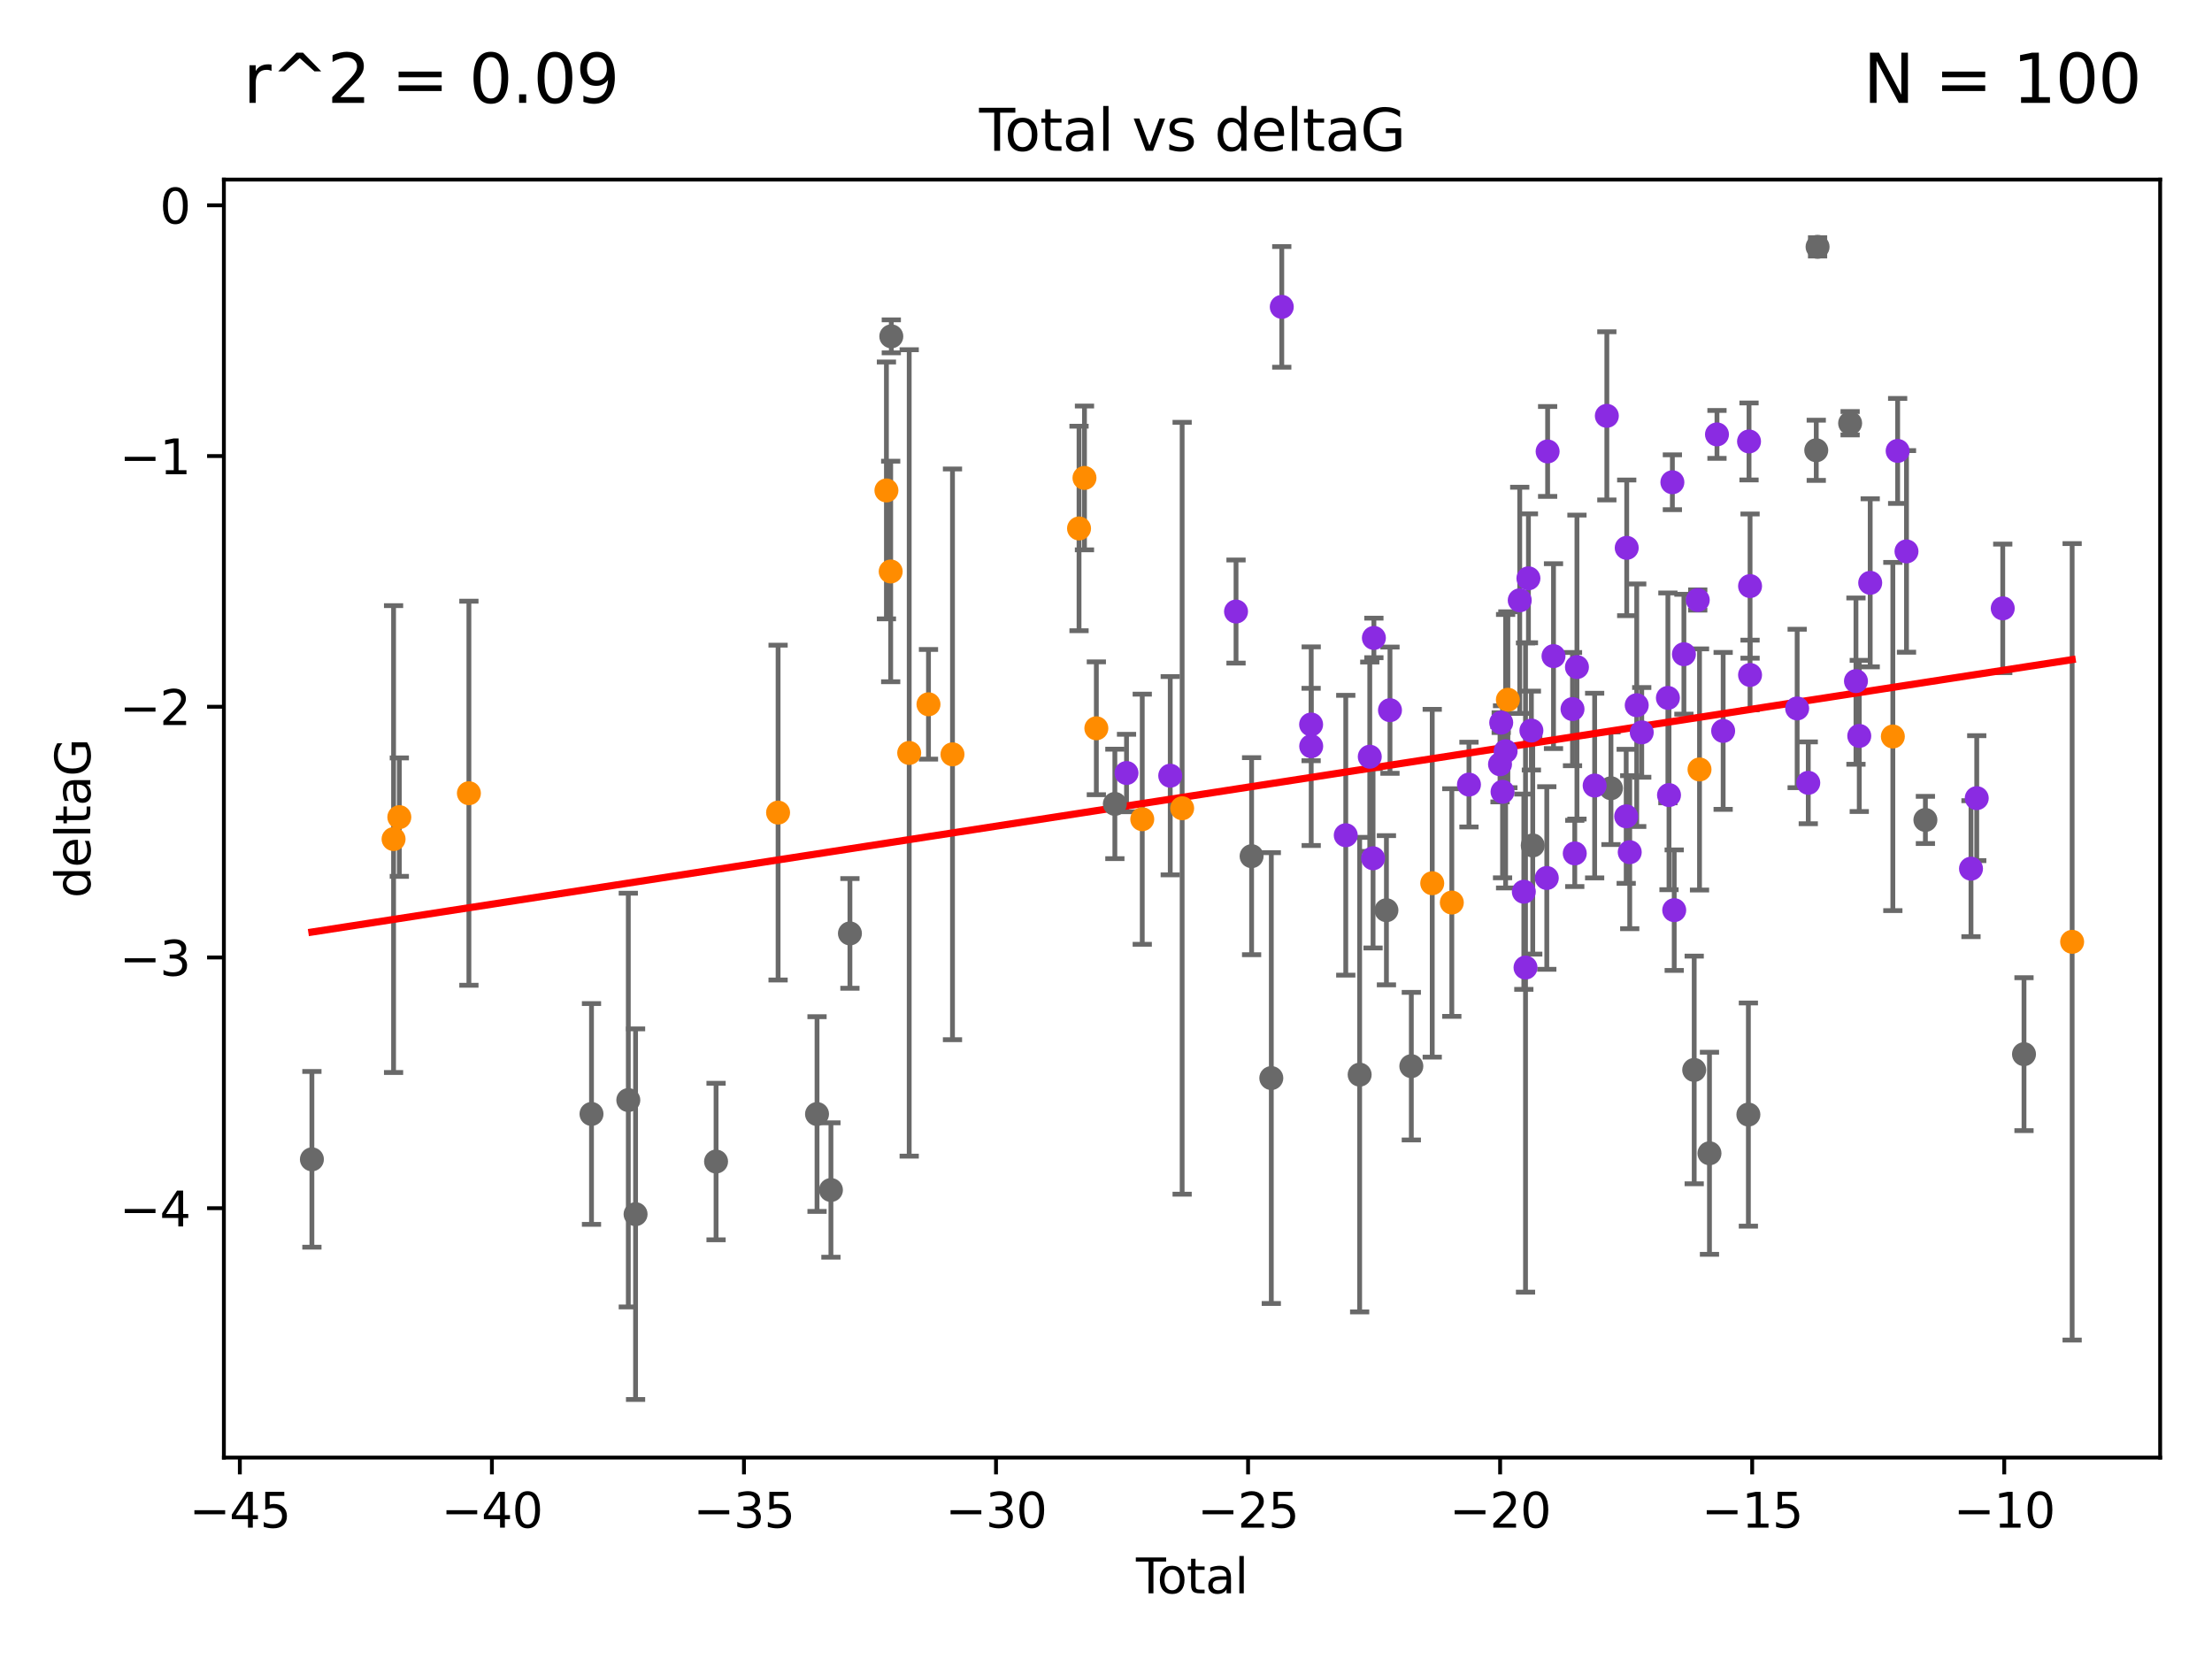 <?xml version="1.0" encoding="utf-8" standalone="no"?>
<!DOCTYPE svg PUBLIC "-//W3C//DTD SVG 1.1//EN"
  "http://www.w3.org/Graphics/SVG/1.1/DTD/svg11.dtd">
<svg xmlns:xlink="http://www.w3.org/1999/xlink" width="460.8pt" height="345.6pt" viewBox="0 0 460.8 345.6" xmlns="http://www.w3.org/2000/svg" version="1.1">
 <defs>
  <style type="text/css">*{stroke-linejoin: round; stroke-linecap: butt}</style>
 </defs>
 <g id="figure_1">
  <g id="patch_1">
   <path d="M 0 345.6 
L 460.8 345.6 
L 460.8 0 
L 0 0 
z
" style="fill: #ffffff"/>
  </g>
  <g id="axes_1">
   <g id="patch_2">
    <path d="M 46.64 303.64 
L 450 303.64 
L 450 37.411 
L 46.64 37.411 
z
" style="fill: #ffffff"/>
   </g>
   <g id="PathCollection_1">
    <defs>
     <path id="m49ff126b84" d="M 0 1.118 
C 0.297 1.118 0.581 1 0.791 0.791 
C 1 0.581 1.118 0.297 1.118 0 
C 1.118 -0.297 1 -0.581 0.791 -0.791 
C 0.581 -1 0.297 -1.118 0 -1.118 
C -0.297 -1.118 -0.581 -1 -0.791 -0.791 
C -1 -0.581 -1.118 -0.297 -1.118 0 
C -1.118 0.297 -1 0.581 -0.791 0.791 
C -0.581 1 -0.297 1.118 0 1.118 
z
" style="stroke: #696969"/>
    </defs>
    <g clip-path="url(#p5ae7ca8006)">
     <use xlink:href="#m49ff126b84" x="64.975" y="241.509" style="fill: #696969; stroke: #696969"/>
     <use xlink:href="#m49ff126b84" x="123.22" y="232.058" style="fill: #696969; stroke: #696969"/>
     <use xlink:href="#m49ff126b84" x="130.888" y="229.166" style="fill: #696969; stroke: #696969"/>
     <use xlink:href="#m49ff126b84" x="132.401" y="252.937" style="fill: #696969; stroke: #696969"/>
     <use xlink:href="#m49ff126b84" x="149.169" y="241.971" style="fill: #696969; stroke: #696969"/>
     <use xlink:href="#m49ff126b84" x="170.202" y="232.077" style="fill: #696969; stroke: #696969"/>
     <use xlink:href="#m49ff126b84" x="173.097" y="247.901" style="fill: #696969; stroke: #696969"/>
     <use xlink:href="#m49ff126b84" x="177.055" y="194.45" style="fill: #696969; stroke: #696969"/>
     <use xlink:href="#m49ff126b84" x="185.675" y="70.067" style="fill: #696969; stroke: #696969"/>
     <use xlink:href="#m49ff126b84" x="232.247" y="167.47" style="fill: #696969; stroke: #696969"/>
     <use xlink:href="#m49ff126b84" x="260.732" y="178.356" style="fill: #696969; stroke: #696969"/>
     <use xlink:href="#m49ff126b84" x="264.836" y="224.582" style="fill: #696969; stroke: #696969"/>
     <use xlink:href="#m49ff126b84" x="283.241" y="223.868" style="fill: #696969; stroke: #696969"/>
     <use xlink:href="#m49ff126b84" x="288.819" y="189.617" style="fill: #696969; stroke: #696969"/>
     <use xlink:href="#m49ff126b84" x="294.005" y="222.1" style="fill: #696969; stroke: #696969"/>
     <use xlink:href="#m49ff126b84" x="319.298" y="176.121" style="fill: #696969; stroke: #696969"/>
     <use xlink:href="#m49ff126b84" x="335.593" y="164.208" style="fill: #696969; stroke: #696969"/>
     <use xlink:href="#m49ff126b84" x="352.934" y="222.887" style="fill: #696969; stroke: #696969"/>
     <use xlink:href="#m49ff126b84" x="356.114" y="240.25" style="fill: #696969; stroke: #696969"/>
     <use xlink:href="#m49ff126b84" x="364.219" y="232.185" style="fill: #696969; stroke: #696969"/>
     <use xlink:href="#m49ff126b84" x="378.36" y="93.801" style="fill: #696969; stroke: #696969"/>
     <use xlink:href="#m49ff126b84" x="378.634" y="51.422" style="fill: #696969; stroke: #696969"/>
     <use xlink:href="#m49ff126b84" x="385.415" y="88.163" style="fill: #696969; stroke: #696969"/>
     <use xlink:href="#m49ff126b84" x="401.096" y="170.811" style="fill: #696969; stroke: #696969"/>
     <use xlink:href="#m49ff126b84" x="421.636" y="219.602" style="fill: #696969; stroke: #696969"/>
    </g>
   </g>
   <g id="PathCollection_2">
    <defs>
     <path id="mf0757967a4" d="M 0 1.118 
C 0.297 1.118 0.581 1 0.791 0.791 
C 1 0.581 1.118 0.297 1.118 0 
C 1.118 -0.297 1 -0.581 0.791 -0.791 
C 0.581 -1 0.297 -1.118 0 -1.118 
C -0.297 -1.118 -0.581 -1 -0.791 -0.791 
C -1 -0.581 -1.118 -0.297 -1.118 0 
C -1.118 0.297 -1 0.581 -0.791 0.791 
C -0.581 1 -0.297 1.118 0 1.118 
z
" style="stroke: #ff8c00"/>
    </defs>
    <g clip-path="url(#p5ae7ca8006)">
     <use xlink:href="#mf0757967a4" x="81.988" y="174.794" style="fill: #ff8c00; stroke: #ff8c00"/>
     <use xlink:href="#mf0757967a4" x="83.187" y="170.226" style="fill: #ff8c00; stroke: #ff8c00"/>
     <use xlink:href="#mf0757967a4" x="97.681" y="165.243" style="fill: #ff8c00; stroke: #ff8c00"/>
     <use xlink:href="#mf0757967a4" x="162.089" y="169.276" style="fill: #ff8c00; stroke: #ff8c00"/>
     <use xlink:href="#mf0757967a4" x="184.658" y="102.165" style="fill: #ff8c00; stroke: #ff8c00"/>
     <use xlink:href="#mf0757967a4" x="185.548" y="119.048" style="fill: #ff8c00; stroke: #ff8c00"/>
     <use xlink:href="#mf0757967a4" x="189.404" y="156.851" style="fill: #ff8c00; stroke: #ff8c00"/>
     <use xlink:href="#mf0757967a4" x="193.421" y="146.717" style="fill: #ff8c00; stroke: #ff8c00"/>
     <use xlink:href="#mf0757967a4" x="198.421" y="157.143" style="fill: #ff8c00; stroke: #ff8c00"/>
     <use xlink:href="#mf0757967a4" x="224.783" y="110.087" style="fill: #ff8c00; stroke: #ff8c00"/>
     <use xlink:href="#mf0757967a4" x="225.917" y="99.562" style="fill: #ff8c00; stroke: #ff8c00"/>
     <use xlink:href="#mf0757967a4" x="228.389" y="151.715" style="fill: #ff8c00; stroke: #ff8c00"/>
     <use xlink:href="#mf0757967a4" x="237.952" y="170.656" style="fill: #ff8c00; stroke: #ff8c00"/>
     <use xlink:href="#mf0757967a4" x="246.262" y="168.374" style="fill: #ff8c00; stroke: #ff8c00"/>
     <use xlink:href="#mf0757967a4" x="298.361" y="183.994" style="fill: #ff8c00; stroke: #ff8c00"/>
     <use xlink:href="#mf0757967a4" x="302.44" y="188.017" style="fill: #ff8c00; stroke: #ff8c00"/>
     <use xlink:href="#mf0757967a4" x="314.118" y="145.771" style="fill: #ff8c00; stroke: #ff8c00"/>
     <use xlink:href="#mf0757967a4" x="354.04" y="160.292" style="fill: #ff8c00; stroke: #ff8c00"/>
     <use xlink:href="#mf0757967a4" x="394.314" y="153.426" style="fill: #ff8c00; stroke: #ff8c00"/>
     <use xlink:href="#mf0757967a4" x="431.665" y="196.199" style="fill: #ff8c00; stroke: #ff8c00"/>
    </g>
   </g>
   <g id="PathCollection_3">
    <defs>
     <path id="mb822e479df" d="M 0 1.118 
C 0.297 1.118 0.581 1 0.791 0.791 
C 1 0.581 1.118 0.297 1.118 0 
C 1.118 -0.297 1 -0.581 0.791 -0.791 
C 0.581 -1 0.297 -1.118 0 -1.118 
C -0.297 -1.118 -0.581 -1 -0.791 -0.791 
C -1 -0.581 -1.118 -0.297 -1.118 0 
C -1.118 0.297 -1 0.581 -0.791 0.791 
C -0.581 1 -0.297 1.118 0 1.118 
z
" style="stroke: #8a2be2"/>
    </defs>
    <g clip-path="url(#p5ae7ca8006)">
     <use xlink:href="#mb822e479df" x="234.675" y="161.032" style="fill: #8a2be2; stroke: #8a2be2"/>
     <use xlink:href="#mb822e479df" x="243.782" y="161.593" style="fill: #8a2be2; stroke: #8a2be2"/>
     <use xlink:href="#mb822e479df" x="257.488" y="127.393" style="fill: #8a2be2; stroke: #8a2be2"/>
     <use xlink:href="#mb822e479df" x="267.017" y="63.925" style="fill: #8a2be2; stroke: #8a2be2"/>
     <use xlink:href="#mb822e479df" x="273.131" y="150.925" style="fill: #8a2be2; stroke: #8a2be2"/>
     <use xlink:href="#mb822e479df" x="273.148" y="155.448" style="fill: #8a2be2; stroke: #8a2be2"/>
     <use xlink:href="#mb822e479df" x="280.347" y="173.996" style="fill: #8a2be2; stroke: #8a2be2"/>
     <use xlink:href="#mb822e479df" x="285.349" y="157.638" style="fill: #8a2be2; stroke: #8a2be2"/>
     <use xlink:href="#mb822e479df" x="286.034" y="178.798" style="fill: #8a2be2; stroke: #8a2be2"/>
     <use xlink:href="#mb822e479df" x="286.207" y="132.892" style="fill: #8a2be2; stroke: #8a2be2"/>
     <use xlink:href="#mb822e479df" x="289.559" y="147.945" style="fill: #8a2be2; stroke: #8a2be2"/>
     <use xlink:href="#mb822e479df" x="306.012" y="163.445" style="fill: #8a2be2; stroke: #8a2be2"/>
     <use xlink:href="#mb822e479df" x="312.481" y="159.209" style="fill: #8a2be2; stroke: #8a2be2"/>
     <use xlink:href="#mb822e479df" x="312.731" y="150.534" style="fill: #8a2be2; stroke: #8a2be2"/>
     <use xlink:href="#mb822e479df" x="313.009" y="164.943" style="fill: #8a2be2; stroke: #8a2be2"/>
     <use xlink:href="#mb822e479df" x="313.645" y="156.492" style="fill: #8a2be2; stroke: #8a2be2"/>
     <use xlink:href="#mb822e479df" x="316.589" y="125.057" style="fill: #8a2be2; stroke: #8a2be2"/>
     <use xlink:href="#mb822e479df" x="317.442" y="185.762" style="fill: #8a2be2; stroke: #8a2be2"/>
     <use xlink:href="#mb822e479df" x="317.794" y="201.559" style="fill: #8a2be2; stroke: #8a2be2"/>
     <use xlink:href="#mb822e479df" x="318.4" y="120.475" style="fill: #8a2be2; stroke: #8a2be2"/>
     <use xlink:href="#mb822e479df" x="319.016" y="152.189" style="fill: #8a2be2; stroke: #8a2be2"/>
     <use xlink:href="#mb822e479df" x="322.225" y="182.903" style="fill: #8a2be2; stroke: #8a2be2"/>
     <use xlink:href="#mb822e479df" x="322.399" y="94.045" style="fill: #8a2be2; stroke: #8a2be2"/>
     <use xlink:href="#mb822e479df" x="323.623" y="136.684" style="fill: #8a2be2; stroke: #8a2be2"/>
     <use xlink:href="#mb822e479df" x="327.583" y="147.715" style="fill: #8a2be2; stroke: #8a2be2"/>
     <use xlink:href="#mb822e479df" x="328.052" y="177.784" style="fill: #8a2be2; stroke: #8a2be2"/>
     <use xlink:href="#mb822e479df" x="328.507" y="138.965" style="fill: #8a2be2; stroke: #8a2be2"/>
     <use xlink:href="#mb822e479df" x="332.194" y="163.646" style="fill: #8a2be2; stroke: #8a2be2"/>
     <use xlink:href="#mb822e479df" x="334.734" y="86.628" style="fill: #8a2be2; stroke: #8a2be2"/>
     <use xlink:href="#mb822e479df" x="338.766" y="170.058" style="fill: #8a2be2; stroke: #8a2be2"/>
     <use xlink:href="#mb822e479df" x="338.875" y="114.127" style="fill: #8a2be2; stroke: #8a2be2"/>
     <use xlink:href="#mb822e479df" x="339.503" y="177.525" style="fill: #8a2be2; stroke: #8a2be2"/>
     <use xlink:href="#mb822e479df" x="340.96" y="146.915" style="fill: #8a2be2; stroke: #8a2be2"/>
     <use xlink:href="#mb822e479df" x="342.005" y="152.566" style="fill: #8a2be2; stroke: #8a2be2"/>
     <use xlink:href="#mb822e479df" x="347.453" y="145.387" style="fill: #8a2be2; stroke: #8a2be2"/>
     <use xlink:href="#mb822e479df" x="347.684" y="165.627" style="fill: #8a2be2; stroke: #8a2be2"/>
     <use xlink:href="#mb822e479df" x="348.388" y="100.463" style="fill: #8a2be2; stroke: #8a2be2"/>
     <use xlink:href="#mb822e479df" x="348.77" y="189.602" style="fill: #8a2be2; stroke: #8a2be2"/>
     <use xlink:href="#mb822e479df" x="350.789" y="136.285" style="fill: #8a2be2; stroke: #8a2be2"/>
     <use xlink:href="#mb822e479df" x="353.673" y="124.998" style="fill: #8a2be2; stroke: #8a2be2"/>
     <use xlink:href="#mb822e479df" x="357.677" y="90.495" style="fill: #8a2be2; stroke: #8a2be2"/>
     <use xlink:href="#mb822e479df" x="358.964" y="152.261" style="fill: #8a2be2; stroke: #8a2be2"/>
     <use xlink:href="#mb822e479df" x="364.355" y="91.963" style="fill: #8a2be2; stroke: #8a2be2"/>
     <use xlink:href="#mb822e479df" x="364.568" y="140.608" style="fill: #8a2be2; stroke: #8a2be2"/>
     <use xlink:href="#mb822e479df" x="364.57" y="122.093" style="fill: #8a2be2; stroke: #8a2be2"/>
     <use xlink:href="#mb822e479df" x="374.381" y="147.583" style="fill: #8a2be2; stroke: #8a2be2"/>
     <use xlink:href="#mb822e479df" x="376.695" y="163.075" style="fill: #8a2be2; stroke: #8a2be2"/>
     <use xlink:href="#mb822e479df" x="386.631" y="141.888" style="fill: #8a2be2; stroke: #8a2be2"/>
     <use xlink:href="#mb822e479df" x="387.319" y="153.308" style="fill: #8a2be2; stroke: #8a2be2"/>
     <use xlink:href="#mb822e479df" x="389.598" y="121.413" style="fill: #8a2be2; stroke: #8a2be2"/>
     <use xlink:href="#mb822e479df" x="395.315" y="93.937" style="fill: #8a2be2; stroke: #8a2be2"/>
     <use xlink:href="#mb822e479df" x="397.157" y="114.868" style="fill: #8a2be2; stroke: #8a2be2"/>
     <use xlink:href="#mb822e479df" x="410.594" y="180.96" style="fill: #8a2be2; stroke: #8a2be2"/>
     <use xlink:href="#mb822e479df" x="411.791" y="166.27" style="fill: #8a2be2; stroke: #8a2be2"/>
     <use xlink:href="#mb822e479df" x="417.209" y="126.732" style="fill: #8a2be2; stroke: #8a2be2"/>
    </g>
   </g>
   <g id="matplotlib.axis_1">
    <g id="xtick_1">
     <g id="line2d_1">
      <defs>
       <path id="m635f4b9643" d="M 0 0 
L 0 3.5 
" style="stroke: #000000; stroke-width: 0.8"/>
      </defs>
      <g>
       <use xlink:href="#m635f4b9643" x="49.964" y="303.64" style="stroke: #000000; stroke-width: 0.8"/>
      </g>
     </g>
     <g id="text_1">
      <!-- −45 -->
      <g transform="translate(39.411 318.238)scale(0.1 -0.1)">
       <defs>
        <path id="DejaVuSans-2212" d="M 678 2272 
L 4684 2272 
L 4684 1741 
L 678 1741 
L 678 2272 
z
" transform="scale(0.016)"/>
        <path id="DejaVuSans-34" d="M 2419 4116 
L 825 1625 
L 2419 1625 
L 2419 4116 
z
M 2253 4666 
L 3047 4666 
L 3047 1625 
L 3713 1625 
L 3713 1100 
L 3047 1100 
L 3047 0 
L 2419 0 
L 2419 1100 
L 313 1100 
L 313 1709 
L 2253 4666 
z
" transform="scale(0.016)"/>
        <path id="DejaVuSans-35" d="M 691 4666 
L 3169 4666 
L 3169 4134 
L 1269 4134 
L 1269 2991 
Q 1406 3038 1543 3061 
Q 1681 3084 1819 3084 
Q 2600 3084 3056 2656 
Q 3513 2228 3513 1497 
Q 3513 744 3044 326 
Q 2575 -91 1722 -91 
Q 1428 -91 1123 -41 
Q 819 9 494 109 
L 494 744 
Q 775 591 1075 516 
Q 1375 441 1709 441 
Q 2250 441 2565 725 
Q 2881 1009 2881 1497 
Q 2881 1984 2565 2268 
Q 2250 2553 1709 2553 
Q 1456 2553 1204 2497 
Q 953 2441 691 2322 
L 691 4666 
z
" transform="scale(0.016)"/>
       </defs>
       <use xlink:href="#DejaVuSans-2212"/>
       <use xlink:href="#DejaVuSans-34" x="83.789"/>
       <use xlink:href="#DejaVuSans-35" x="147.412"/>
      </g>
     </g>
    </g>
    <g id="xtick_2">
     <g id="line2d_2">
      <g>
       <use xlink:href="#m635f4b9643" x="102.472" y="303.64" style="stroke: #000000; stroke-width: 0.8"/>
      </g>
     </g>
     <g id="text_2">
      <!-- −40 -->
      <g transform="translate(91.919 318.238)scale(0.1 -0.1)">
       <defs>
        <path id="DejaVuSans-30" d="M 2034 4250 
Q 1547 4250 1301 3770 
Q 1056 3291 1056 2328 
Q 1056 1369 1301 889 
Q 1547 409 2034 409 
Q 2525 409 2770 889 
Q 3016 1369 3016 2328 
Q 3016 3291 2770 3770 
Q 2525 4250 2034 4250 
z
M 2034 4750 
Q 2819 4750 3233 4129 
Q 3647 3509 3647 2328 
Q 3647 1150 3233 529 
Q 2819 -91 2034 -91 
Q 1250 -91 836 529 
Q 422 1150 422 2328 
Q 422 3509 836 4129 
Q 1250 4750 2034 4750 
z
" transform="scale(0.016)"/>
       </defs>
       <use xlink:href="#DejaVuSans-2212"/>
       <use xlink:href="#DejaVuSans-34" x="83.789"/>
       <use xlink:href="#DejaVuSans-30" x="147.412"/>
      </g>
     </g>
    </g>
    <g id="xtick_3">
     <g id="line2d_3">
      <g>
       <use xlink:href="#m635f4b9643" x="154.98" y="303.64" style="stroke: #000000; stroke-width: 0.8"/>
      </g>
     </g>
     <g id="text_3">
      <!-- −35 -->
      <g transform="translate(144.427 318.238)scale(0.1 -0.1)">
       <defs>
        <path id="DejaVuSans-33" d="M 2597 2516 
Q 3050 2419 3304 2112 
Q 3559 1806 3559 1356 
Q 3559 666 3084 287 
Q 2609 -91 1734 -91 
Q 1441 -91 1130 -33 
Q 819 25 488 141 
L 488 750 
Q 750 597 1062 519 
Q 1375 441 1716 441 
Q 2309 441 2620 675 
Q 2931 909 2931 1356 
Q 2931 1769 2642 2001 
Q 2353 2234 1838 2234 
L 1294 2234 
L 1294 2753 
L 1863 2753 
Q 2328 2753 2575 2939 
Q 2822 3125 2822 3475 
Q 2822 3834 2567 4026 
Q 2313 4219 1838 4219 
Q 1578 4219 1281 4162 
Q 984 4106 628 3988 
L 628 4550 
Q 988 4650 1302 4700 
Q 1616 4750 1894 4750 
Q 2613 4750 3031 4423 
Q 3450 4097 3450 3541 
Q 3450 3153 3228 2886 
Q 3006 2619 2597 2516 
z
" transform="scale(0.016)"/>
       </defs>
       <use xlink:href="#DejaVuSans-2212"/>
       <use xlink:href="#DejaVuSans-33" x="83.789"/>
       <use xlink:href="#DejaVuSans-35" x="147.412"/>
      </g>
     </g>
    </g>
    <g id="xtick_4">
     <g id="line2d_4">
      <g>
       <use xlink:href="#m635f4b9643" x="207.488" y="303.64" style="stroke: #000000; stroke-width: 0.8"/>
      </g>
     </g>
     <g id="text_4">
      <!-- −30 -->
      <g transform="translate(196.935 318.238)scale(0.1 -0.1)">
       <use xlink:href="#DejaVuSans-2212"/>
       <use xlink:href="#DejaVuSans-33" x="83.789"/>
       <use xlink:href="#DejaVuSans-30" x="147.412"/>
      </g>
     </g>
    </g>
    <g id="xtick_5">
     <g id="line2d_5">
      <g>
       <use xlink:href="#m635f4b9643" x="259.996" y="303.64" style="stroke: #000000; stroke-width: 0.8"/>
      </g>
     </g>
     <g id="text_5">
      <!-- −25 -->
      <g transform="translate(249.443 318.238)scale(0.1 -0.1)">
       <defs>
        <path id="DejaVuSans-32" d="M 1228 531 
L 3431 531 
L 3431 0 
L 469 0 
L 469 531 
Q 828 903 1448 1529 
Q 2069 2156 2228 2338 
Q 2531 2678 2651 2914 
Q 2772 3150 2772 3378 
Q 2772 3750 2511 3984 
Q 2250 4219 1831 4219 
Q 1534 4219 1204 4116 
Q 875 4013 500 3803 
L 500 4441 
Q 881 4594 1212 4672 
Q 1544 4750 1819 4750 
Q 2544 4750 2975 4387 
Q 3406 4025 3406 3419 
Q 3406 3131 3298 2873 
Q 3191 2616 2906 2266 
Q 2828 2175 2409 1742 
Q 1991 1309 1228 531 
z
" transform="scale(0.016)"/>
       </defs>
       <use xlink:href="#DejaVuSans-2212"/>
       <use xlink:href="#DejaVuSans-32" x="83.789"/>
       <use xlink:href="#DejaVuSans-35" x="147.412"/>
      </g>
     </g>
    </g>
    <g id="xtick_6">
     <g id="line2d_6">
      <g>
       <use xlink:href="#m635f4b9643" x="312.504" y="303.64" style="stroke: #000000; stroke-width: 0.8"/>
      </g>
     </g>
     <g id="text_6">
      <!-- −20 -->
      <g transform="translate(301.951 318.238)scale(0.1 -0.1)">
       <use xlink:href="#DejaVuSans-2212"/>
       <use xlink:href="#DejaVuSans-32" x="83.789"/>
       <use xlink:href="#DejaVuSans-30" x="147.412"/>
      </g>
     </g>
    </g>
    <g id="xtick_7">
     <g id="line2d_7">
      <g>
       <use xlink:href="#m635f4b9643" x="365.012" y="303.64" style="stroke: #000000; stroke-width: 0.8"/>
      </g>
     </g>
     <g id="text_7">
      <!-- −15 -->
      <g transform="translate(354.459 318.238)scale(0.1 -0.1)">
       <defs>
        <path id="DejaVuSans-31" d="M 794 531 
L 1825 531 
L 1825 4091 
L 703 3866 
L 703 4441 
L 1819 4666 
L 2450 4666 
L 2450 531 
L 3481 531 
L 3481 0 
L 794 0 
L 794 531 
z
" transform="scale(0.016)"/>
       </defs>
       <use xlink:href="#DejaVuSans-2212"/>
       <use xlink:href="#DejaVuSans-31" x="83.789"/>
       <use xlink:href="#DejaVuSans-35" x="147.412"/>
      </g>
     </g>
    </g>
    <g id="xtick_8">
     <g id="line2d_8">
      <g>
       <use xlink:href="#m635f4b9643" x="417.52" y="303.64" style="stroke: #000000; stroke-width: 0.8"/>
      </g>
     </g>
     <g id="text_8">
      <!-- −10 -->
      <g transform="translate(406.967 318.238)scale(0.1 -0.1)">
       <use xlink:href="#DejaVuSans-2212"/>
       <use xlink:href="#DejaVuSans-31" x="83.789"/>
       <use xlink:href="#DejaVuSans-30" x="147.412"/>
      </g>
     </g>
    </g>
    <g id="text_9">
     <!-- Total -->
     <g transform="translate(236.643 331.917)scale(0.1 -0.1)">
      <defs>
       <path id="DejaVuSans-54" d="M -19 4666 
L 3928 4666 
L 3928 4134 
L 2272 4134 
L 2272 0 
L 1638 0 
L 1638 4134 
L -19 4134 
L -19 4666 
z
" transform="scale(0.016)"/>
       <path id="DejaVuSans-6f" d="M 1959 3097 
Q 1497 3097 1228 2736 
Q 959 2375 959 1747 
Q 959 1119 1226 758 
Q 1494 397 1959 397 
Q 2419 397 2687 759 
Q 2956 1122 2956 1747 
Q 2956 2369 2687 2733 
Q 2419 3097 1959 3097 
z
M 1959 3584 
Q 2709 3584 3137 3096 
Q 3566 2609 3566 1747 
Q 3566 888 3137 398 
Q 2709 -91 1959 -91 
Q 1206 -91 779 398 
Q 353 888 353 1747 
Q 353 2609 779 3096 
Q 1206 3584 1959 3584 
z
" transform="scale(0.016)"/>
       <path id="DejaVuSans-74" d="M 1172 4494 
L 1172 3500 
L 2356 3500 
L 2356 3053 
L 1172 3053 
L 1172 1153 
Q 1172 725 1289 603 
Q 1406 481 1766 481 
L 2356 481 
L 2356 0 
L 1766 0 
Q 1100 0 847 248 
Q 594 497 594 1153 
L 594 3053 
L 172 3053 
L 172 3500 
L 594 3500 
L 594 4494 
L 1172 4494 
z
" transform="scale(0.016)"/>
       <path id="DejaVuSans-61" d="M 2194 1759 
Q 1497 1759 1228 1600 
Q 959 1441 959 1056 
Q 959 750 1161 570 
Q 1363 391 1709 391 
Q 2188 391 2477 730 
Q 2766 1069 2766 1631 
L 2766 1759 
L 2194 1759 
z
M 3341 1997 
L 3341 0 
L 2766 0 
L 2766 531 
Q 2569 213 2275 61 
Q 1981 -91 1556 -91 
Q 1019 -91 701 211 
Q 384 513 384 1019 
Q 384 1609 779 1909 
Q 1175 2209 1959 2209 
L 2766 2209 
L 2766 2266 
Q 2766 2663 2505 2880 
Q 2244 3097 1772 3097 
Q 1472 3097 1187 3025 
Q 903 2953 641 2809 
L 641 3341 
Q 956 3463 1253 3523 
Q 1550 3584 1831 3584 
Q 2591 3584 2966 3190 
Q 3341 2797 3341 1997 
z
" transform="scale(0.016)"/>
       <path id="DejaVuSans-6c" d="M 603 4863 
L 1178 4863 
L 1178 0 
L 603 0 
L 603 4863 
z
" transform="scale(0.016)"/>
      </defs>
      <use xlink:href="#DejaVuSans-54"/>
      <use xlink:href="#DejaVuSans-6f" x="44.084"/>
      <use xlink:href="#DejaVuSans-74" x="105.266"/>
      <use xlink:href="#DejaVuSans-61" x="144.475"/>
      <use xlink:href="#DejaVuSans-6c" x="205.754"/>
     </g>
    </g>
   </g>
   <g id="matplotlib.axis_2">
    <g id="ytick_1">
     <g id="line2d_9">
      <defs>
       <path id="m3ac9794c97" d="M 0 0 
L -3.5 0 
" style="stroke: #000000; stroke-width: 0.8"/>
      </defs>
      <g>
       <use xlink:href="#m3ac9794c97" x="46.64" y="251.688" style="stroke: #000000; stroke-width: 0.8"/>
      </g>
     </g>
     <g id="text_10">
      <!-- −4 -->
      <g transform="translate(24.898 255.488)scale(0.1 -0.1)">
       <use xlink:href="#DejaVuSans-2212"/>
       <use xlink:href="#DejaVuSans-34" x="83.789"/>
      </g>
     </g>
    </g>
    <g id="ytick_2">
     <g id="line2d_10">
      <g>
       <use xlink:href="#m3ac9794c97" x="46.64" y="199.459" style="stroke: #000000; stroke-width: 0.8"/>
      </g>
     </g>
     <g id="text_11">
      <!-- −3 -->
      <g transform="translate(24.898 203.258)scale(0.1 -0.1)">
       <use xlink:href="#DejaVuSans-2212"/>
       <use xlink:href="#DejaVuSans-33" x="83.789"/>
      </g>
     </g>
    </g>
    <g id="ytick_3">
     <g id="line2d_11">
      <g>
       <use xlink:href="#m3ac9794c97" x="46.64" y="147.23" style="stroke: #000000; stroke-width: 0.8"/>
      </g>
     </g>
     <g id="text_12">
      <!-- −2 -->
      <g transform="translate(24.898 151.029)scale(0.1 -0.1)">
       <use xlink:href="#DejaVuSans-2212"/>
       <use xlink:href="#DejaVuSans-32" x="83.789"/>
      </g>
     </g>
    </g>
    <g id="ytick_4">
     <g id="line2d_12">
      <g>
       <use xlink:href="#m3ac9794c97" x="46.64" y="95.001" style="stroke: #000000; stroke-width: 0.8"/>
      </g>
     </g>
     <g id="text_13">
      <!-- −1 -->
      <g transform="translate(24.898 98.8)scale(0.1 -0.1)">
       <use xlink:href="#DejaVuSans-2212"/>
       <use xlink:href="#DejaVuSans-31" x="83.789"/>
      </g>
     </g>
    </g>
    <g id="ytick_5">
     <g id="line2d_13">
      <g>
       <use xlink:href="#m3ac9794c97" x="46.64" y="42.771" style="stroke: #000000; stroke-width: 0.8"/>
      </g>
     </g>
     <g id="text_14">
      <!-- 0 -->
      <g transform="translate(33.278 46.57)scale(0.1 -0.1)">
       <use xlink:href="#DejaVuSans-30"/>
      </g>
     </g>
    </g>
    <g id="text_15">
     <!-- deltaG -->
     <g transform="translate(18.818 187.064)rotate(-90)scale(0.1 -0.1)">
      <defs>
       <path id="DejaVuSans-64" d="M 2906 2969 
L 2906 4863 
L 3481 4863 
L 3481 0 
L 2906 0 
L 2906 525 
Q 2725 213 2448 61 
Q 2172 -91 1784 -91 
Q 1150 -91 751 415 
Q 353 922 353 1747 
Q 353 2572 751 3078 
Q 1150 3584 1784 3584 
Q 2172 3584 2448 3432 
Q 2725 3281 2906 2969 
z
M 947 1747 
Q 947 1113 1208 752 
Q 1469 391 1925 391 
Q 2381 391 2643 752 
Q 2906 1113 2906 1747 
Q 2906 2381 2643 2742 
Q 2381 3103 1925 3103 
Q 1469 3103 1208 2742 
Q 947 2381 947 1747 
z
" transform="scale(0.016)"/>
       <path id="DejaVuSans-65" d="M 3597 1894 
L 3597 1613 
L 953 1613 
Q 991 1019 1311 708 
Q 1631 397 2203 397 
Q 2534 397 2845 478 
Q 3156 559 3463 722 
L 3463 178 
Q 3153 47 2828 -22 
Q 2503 -91 2169 -91 
Q 1331 -91 842 396 
Q 353 884 353 1716 
Q 353 2575 817 3079 
Q 1281 3584 2069 3584 
Q 2775 3584 3186 3129 
Q 3597 2675 3597 1894 
z
M 3022 2063 
Q 3016 2534 2758 2815 
Q 2500 3097 2075 3097 
Q 1594 3097 1305 2825 
Q 1016 2553 972 2059 
L 3022 2063 
z
" transform="scale(0.016)"/>
       <path id="DejaVuSans-47" d="M 3809 666 
L 3809 1919 
L 2778 1919 
L 2778 2438 
L 4434 2438 
L 4434 434 
Q 4069 175 3628 42 
Q 3188 -91 2688 -91 
Q 1594 -91 976 548 
Q 359 1188 359 2328 
Q 359 3472 976 4111 
Q 1594 4750 2688 4750 
Q 3144 4750 3555 4637 
Q 3966 4525 4313 4306 
L 4313 3634 
Q 3963 3931 3569 4081 
Q 3175 4231 2741 4231 
Q 1884 4231 1454 3753 
Q 1025 3275 1025 2328 
Q 1025 1384 1454 906 
Q 1884 428 2741 428 
Q 3075 428 3337 486 
Q 3600 544 3809 666 
z
" transform="scale(0.016)"/>
      </defs>
      <use xlink:href="#DejaVuSans-64"/>
      <use xlink:href="#DejaVuSans-65" x="63.477"/>
      <use xlink:href="#DejaVuSans-6c" x="125"/>
      <use xlink:href="#DejaVuSans-74" x="152.783"/>
      <use xlink:href="#DejaVuSans-61" x="191.992"/>
      <use xlink:href="#DejaVuSans-47" x="253.271"/>
     </g>
    </g>
   </g>
   <g id="LineCollection_1">
    <path d="M 64.975 259.814 
L 64.975 223.203 
" clip-path="url(#p5ae7ca8006)" style="fill: none; stroke: #696969"/>
    <path d="M 123.22 255.052 
L 123.22 209.064 
" clip-path="url(#p5ae7ca8006)" style="fill: none; stroke: #696969"/>
    <path d="M 130.888 272.263 
L 130.888 186.069 
" clip-path="url(#p5ae7ca8006)" style="fill: none; stroke: #696969"/>
    <path d="M 132.401 291.539 
L 132.401 214.336 
" clip-path="url(#p5ae7ca8006)" style="fill: none; stroke: #696969"/>
    <path d="M 149.169 258.278 
L 149.169 225.665 
" clip-path="url(#p5ae7ca8006)" style="fill: none; stroke: #696969"/>
    <path d="M 170.202 252.36 
L 170.202 211.795 
" clip-path="url(#p5ae7ca8006)" style="fill: none; stroke: #696969"/>
    <path d="M 173.097 261.899 
L 173.097 233.903 
" clip-path="url(#p5ae7ca8006)" style="fill: none; stroke: #696969"/>
    <path d="M 177.055 205.874 
L 177.055 183.027 
" clip-path="url(#p5ae7ca8006)" style="fill: none; stroke: #696969"/>
    <path d="M 185.675 73.502 
L 185.675 66.632 
" clip-path="url(#p5ae7ca8006)" style="fill: none; stroke: #696969"/>
    <path d="M 232.247 178.872 
L 232.247 156.068 
" clip-path="url(#p5ae7ca8006)" style="fill: none; stroke: #696969"/>
    <path d="M 260.732 198.882 
L 260.732 157.831 
" clip-path="url(#p5ae7ca8006)" style="fill: none; stroke: #696969"/>
    <path d="M 264.836 271.541 
L 264.836 177.624 
" clip-path="url(#p5ae7ca8006)" style="fill: none; stroke: #696969"/>
    <path d="M 283.241 273.298 
L 283.241 174.439 
" clip-path="url(#p5ae7ca8006)" style="fill: none; stroke: #696969"/>
    <path d="M 288.819 205.159 
L 288.819 174.075 
" clip-path="url(#p5ae7ca8006)" style="fill: none; stroke: #696969"/>
    <path d="M 294.005 237.472 
L 294.005 206.728 
" clip-path="url(#p5ae7ca8006)" style="fill: none; stroke: #696969"/>
    <path d="M 319.298 198.757 
L 319.298 153.486 
" clip-path="url(#p5ae7ca8006)" style="fill: none; stroke: #696969"/>
    <path d="M 335.593 175.933 
L 335.593 152.483 
" clip-path="url(#p5ae7ca8006)" style="fill: none; stroke: #696969"/>
    <path d="M 352.934 246.599 
L 352.934 199.174 
" clip-path="url(#p5ae7ca8006)" style="fill: none; stroke: #696969"/>
    <path d="M 356.114 261.299 
L 356.114 219.201 
" clip-path="url(#p5ae7ca8006)" style="fill: none; stroke: #696969"/>
    <path d="M 364.219 255.431 
L 364.219 208.938 
" clip-path="url(#p5ae7ca8006)" style="fill: none; stroke: #696969"/>
    <path d="M 378.36 100.072 
L 378.36 87.53 
" clip-path="url(#p5ae7ca8006)" style="fill: none; stroke: #696969"/>
    <path d="M 378.634 53.331 
L 378.634 49.513 
" clip-path="url(#p5ae7ca8006)" style="fill: none; stroke: #696969"/>
    <path d="M 385.415 90.602 
L 385.415 85.724 
" clip-path="url(#p5ae7ca8006)" style="fill: none; stroke: #696969"/>
    <path d="M 401.096 175.726 
L 401.096 165.895 
" clip-path="url(#p5ae7ca8006)" style="fill: none; stroke: #696969"/>
    <path d="M 421.636 235.53 
L 421.636 203.673 
" clip-path="url(#p5ae7ca8006)" style="fill: none; stroke: #696969"/>
   </g>
   <g id="line2d_14">
    <defs>
     <path id="m147281e6cb" d="M 2 0 
L -2 -0 
" style="stroke: #696969"/>
    </defs>
    <g clip-path="url(#p5ae7ca8006)">
     <use xlink:href="#m147281e6cb" x="64.975" y="259.814" style="fill: #696969; stroke: #696969"/>
     <use xlink:href="#m147281e6cb" x="123.22" y="255.052" style="fill: #696969; stroke: #696969"/>
     <use xlink:href="#m147281e6cb" x="130.888" y="272.263" style="fill: #696969; stroke: #696969"/>
     <use xlink:href="#m147281e6cb" x="132.401" y="291.539" style="fill: #696969; stroke: #696969"/>
     <use xlink:href="#m147281e6cb" x="149.169" y="258.278" style="fill: #696969; stroke: #696969"/>
     <use xlink:href="#m147281e6cb" x="170.202" y="252.36" style="fill: #696969; stroke: #696969"/>
     <use xlink:href="#m147281e6cb" x="173.097" y="261.899" style="fill: #696969; stroke: #696969"/>
     <use xlink:href="#m147281e6cb" x="177.055" y="205.874" style="fill: #696969; stroke: #696969"/>
     <use xlink:href="#m147281e6cb" x="185.675" y="73.502" style="fill: #696969; stroke: #696969"/>
     <use xlink:href="#m147281e6cb" x="232.247" y="178.872" style="fill: #696969; stroke: #696969"/>
     <use xlink:href="#m147281e6cb" x="260.732" y="198.882" style="fill: #696969; stroke: #696969"/>
     <use xlink:href="#m147281e6cb" x="264.836" y="271.541" style="fill: #696969; stroke: #696969"/>
     <use xlink:href="#m147281e6cb" x="283.241" y="273.298" style="fill: #696969; stroke: #696969"/>
     <use xlink:href="#m147281e6cb" x="288.819" y="205.159" style="fill: #696969; stroke: #696969"/>
     <use xlink:href="#m147281e6cb" x="294.005" y="237.472" style="fill: #696969; stroke: #696969"/>
     <use xlink:href="#m147281e6cb" x="319.298" y="198.757" style="fill: #696969; stroke: #696969"/>
     <use xlink:href="#m147281e6cb" x="335.593" y="175.933" style="fill: #696969; stroke: #696969"/>
     <use xlink:href="#m147281e6cb" x="352.934" y="246.599" style="fill: #696969; stroke: #696969"/>
     <use xlink:href="#m147281e6cb" x="356.114" y="261.299" style="fill: #696969; stroke: #696969"/>
     <use xlink:href="#m147281e6cb" x="364.219" y="255.431" style="fill: #696969; stroke: #696969"/>
     <use xlink:href="#m147281e6cb" x="378.36" y="100.072" style="fill: #696969; stroke: #696969"/>
     <use xlink:href="#m147281e6cb" x="378.634" y="53.331" style="fill: #696969; stroke: #696969"/>
     <use xlink:href="#m147281e6cb" x="385.415" y="90.602" style="fill: #696969; stroke: #696969"/>
     <use xlink:href="#m147281e6cb" x="401.096" y="175.726" style="fill: #696969; stroke: #696969"/>
     <use xlink:href="#m147281e6cb" x="421.636" y="235.53" style="fill: #696969; stroke: #696969"/>
    </g>
   </g>
   <g id="line2d_15">
    <g clip-path="url(#p5ae7ca8006)">
     <use xlink:href="#m147281e6cb" x="64.975" y="223.203" style="fill: #696969; stroke: #696969"/>
     <use xlink:href="#m147281e6cb" x="123.22" y="209.064" style="fill: #696969; stroke: #696969"/>
     <use xlink:href="#m147281e6cb" x="130.888" y="186.069" style="fill: #696969; stroke: #696969"/>
     <use xlink:href="#m147281e6cb" x="132.401" y="214.336" style="fill: #696969; stroke: #696969"/>
     <use xlink:href="#m147281e6cb" x="149.169" y="225.665" style="fill: #696969; stroke: #696969"/>
     <use xlink:href="#m147281e6cb" x="170.202" y="211.795" style="fill: #696969; stroke: #696969"/>
     <use xlink:href="#m147281e6cb" x="173.097" y="233.903" style="fill: #696969; stroke: #696969"/>
     <use xlink:href="#m147281e6cb" x="177.055" y="183.027" style="fill: #696969; stroke: #696969"/>
     <use xlink:href="#m147281e6cb" x="185.675" y="66.632" style="fill: #696969; stroke: #696969"/>
     <use xlink:href="#m147281e6cb" x="232.247" y="156.068" style="fill: #696969; stroke: #696969"/>
     <use xlink:href="#m147281e6cb" x="260.732" y="157.831" style="fill: #696969; stroke: #696969"/>
     <use xlink:href="#m147281e6cb" x="264.836" y="177.624" style="fill: #696969; stroke: #696969"/>
     <use xlink:href="#m147281e6cb" x="283.241" y="174.439" style="fill: #696969; stroke: #696969"/>
     <use xlink:href="#m147281e6cb" x="288.819" y="174.075" style="fill: #696969; stroke: #696969"/>
     <use xlink:href="#m147281e6cb" x="294.005" y="206.728" style="fill: #696969; stroke: #696969"/>
     <use xlink:href="#m147281e6cb" x="319.298" y="153.486" style="fill: #696969; stroke: #696969"/>
     <use xlink:href="#m147281e6cb" x="335.593" y="152.483" style="fill: #696969; stroke: #696969"/>
     <use xlink:href="#m147281e6cb" x="352.934" y="199.174" style="fill: #696969; stroke: #696969"/>
     <use xlink:href="#m147281e6cb" x="356.114" y="219.201" style="fill: #696969; stroke: #696969"/>
     <use xlink:href="#m147281e6cb" x="364.219" y="208.938" style="fill: #696969; stroke: #696969"/>
     <use xlink:href="#m147281e6cb" x="378.36" y="87.53" style="fill: #696969; stroke: #696969"/>
     <use xlink:href="#m147281e6cb" x="378.634" y="49.513" style="fill: #696969; stroke: #696969"/>
     <use xlink:href="#m147281e6cb" x="385.415" y="85.724" style="fill: #696969; stroke: #696969"/>
     <use xlink:href="#m147281e6cb" x="401.096" y="165.895" style="fill: #696969; stroke: #696969"/>
     <use xlink:href="#m147281e6cb" x="421.636" y="203.673" style="fill: #696969; stroke: #696969"/>
    </g>
   </g>
   <g id="LineCollection_2">
    <path d="M 81.988 223.422 
L 81.988 126.166 
" clip-path="url(#p5ae7ca8006)" style="fill: none; stroke: #696969"/>
    <path d="M 83.187 182.564 
L 83.187 157.888 
" clip-path="url(#p5ae7ca8006)" style="fill: none; stroke: #696969"/>
    <path d="M 97.681 205.246 
L 97.681 125.239 
" clip-path="url(#p5ae7ca8006)" style="fill: none; stroke: #696969"/>
    <path d="M 162.089 204.153 
L 162.089 134.399 
" clip-path="url(#p5ae7ca8006)" style="fill: none; stroke: #696969"/>
    <path d="M 184.658 128.917 
L 184.658 75.413 
" clip-path="url(#p5ae7ca8006)" style="fill: none; stroke: #696969"/>
    <path d="M 185.548 142.021 
L 185.548 96.076 
" clip-path="url(#p5ae7ca8006)" style="fill: none; stroke: #696969"/>
    <path d="M 189.404 240.846 
L 189.404 72.855 
" clip-path="url(#p5ae7ca8006)" style="fill: none; stroke: #696969"/>
    <path d="M 193.421 158.137 
L 193.421 135.296 
" clip-path="url(#p5ae7ca8006)" style="fill: none; stroke: #696969"/>
    <path d="M 198.421 216.589 
L 198.421 97.697 
" clip-path="url(#p5ae7ca8006)" style="fill: none; stroke: #696969"/>
    <path d="M 224.783 131.387 
L 224.783 88.787 
" clip-path="url(#p5ae7ca8006)" style="fill: none; stroke: #696969"/>
    <path d="M 225.917 114.541 
L 225.917 84.583 
" clip-path="url(#p5ae7ca8006)" style="fill: none; stroke: #696969"/>
    <path d="M 228.389 165.548 
L 228.389 137.881 
" clip-path="url(#p5ae7ca8006)" style="fill: none; stroke: #696969"/>
    <path d="M 237.952 196.708 
L 237.952 144.604 
" clip-path="url(#p5ae7ca8006)" style="fill: none; stroke: #696969"/>
    <path d="M 246.262 248.77 
L 246.262 87.979 
" clip-path="url(#p5ae7ca8006)" style="fill: none; stroke: #696969"/>
    <path d="M 298.361 220.217 
L 298.361 147.772 
" clip-path="url(#p5ae7ca8006)" style="fill: none; stroke: #696969"/>
    <path d="M 302.44 211.725 
L 302.44 164.309 
" clip-path="url(#p5ae7ca8006)" style="fill: none; stroke: #696969"/>
    <path d="M 314.118 164.095 
L 314.118 127.446 
" clip-path="url(#p5ae7ca8006)" style="fill: none; stroke: #696969"/>
    <path d="M 354.04 185.408 
L 354.04 135.177 
" clip-path="url(#p5ae7ca8006)" style="fill: none; stroke: #696969"/>
    <path d="M 394.314 189.694 
L 394.314 117.159 
" clip-path="url(#p5ae7ca8006)" style="fill: none; stroke: #696969"/>
    <path d="M 431.665 279.157 
L 431.665 113.24 
" clip-path="url(#p5ae7ca8006)" style="fill: none; stroke: #696969"/>
   </g>
   <g id="line2d_16">
    <g clip-path="url(#p5ae7ca8006)">
     <use xlink:href="#m147281e6cb" x="81.988" y="223.422" style="fill: #696969; stroke: #696969"/>
     <use xlink:href="#m147281e6cb" x="83.187" y="182.564" style="fill: #696969; stroke: #696969"/>
     <use xlink:href="#m147281e6cb" x="97.681" y="205.246" style="fill: #696969; stroke: #696969"/>
     <use xlink:href="#m147281e6cb" x="162.089" y="204.153" style="fill: #696969; stroke: #696969"/>
     <use xlink:href="#m147281e6cb" x="184.658" y="128.917" style="fill: #696969; stroke: #696969"/>
     <use xlink:href="#m147281e6cb" x="185.548" y="142.021" style="fill: #696969; stroke: #696969"/>
     <use xlink:href="#m147281e6cb" x="189.404" y="240.846" style="fill: #696969; stroke: #696969"/>
     <use xlink:href="#m147281e6cb" x="193.421" y="158.137" style="fill: #696969; stroke: #696969"/>
     <use xlink:href="#m147281e6cb" x="198.421" y="216.589" style="fill: #696969; stroke: #696969"/>
     <use xlink:href="#m147281e6cb" x="224.783" y="131.387" style="fill: #696969; stroke: #696969"/>
     <use xlink:href="#m147281e6cb" x="225.917" y="114.541" style="fill: #696969; stroke: #696969"/>
     <use xlink:href="#m147281e6cb" x="228.389" y="165.548" style="fill: #696969; stroke: #696969"/>
     <use xlink:href="#m147281e6cb" x="237.952" y="196.708" style="fill: #696969; stroke: #696969"/>
     <use xlink:href="#m147281e6cb" x="246.262" y="248.77" style="fill: #696969; stroke: #696969"/>
     <use xlink:href="#m147281e6cb" x="298.361" y="220.217" style="fill: #696969; stroke: #696969"/>
     <use xlink:href="#m147281e6cb" x="302.44" y="211.725" style="fill: #696969; stroke: #696969"/>
     <use xlink:href="#m147281e6cb" x="314.118" y="164.095" style="fill: #696969; stroke: #696969"/>
     <use xlink:href="#m147281e6cb" x="354.04" y="185.408" style="fill: #696969; stroke: #696969"/>
     <use xlink:href="#m147281e6cb" x="394.314" y="189.694" style="fill: #696969; stroke: #696969"/>
     <use xlink:href="#m147281e6cb" x="431.665" y="279.157" style="fill: #696969; stroke: #696969"/>
    </g>
   </g>
   <g id="line2d_17">
    <g clip-path="url(#p5ae7ca8006)">
     <use xlink:href="#m147281e6cb" x="81.988" y="126.166" style="fill: #696969; stroke: #696969"/>
     <use xlink:href="#m147281e6cb" x="83.187" y="157.888" style="fill: #696969; stroke: #696969"/>
     <use xlink:href="#m147281e6cb" x="97.681" y="125.239" style="fill: #696969; stroke: #696969"/>
     <use xlink:href="#m147281e6cb" x="162.089" y="134.399" style="fill: #696969; stroke: #696969"/>
     <use xlink:href="#m147281e6cb" x="184.658" y="75.413" style="fill: #696969; stroke: #696969"/>
     <use xlink:href="#m147281e6cb" x="185.548" y="96.076" style="fill: #696969; stroke: #696969"/>
     <use xlink:href="#m147281e6cb" x="189.404" y="72.855" style="fill: #696969; stroke: #696969"/>
     <use xlink:href="#m147281e6cb" x="193.421" y="135.296" style="fill: #696969; stroke: #696969"/>
     <use xlink:href="#m147281e6cb" x="198.421" y="97.697" style="fill: #696969; stroke: #696969"/>
     <use xlink:href="#m147281e6cb" x="224.783" y="88.787" style="fill: #696969; stroke: #696969"/>
     <use xlink:href="#m147281e6cb" x="225.917" y="84.583" style="fill: #696969; stroke: #696969"/>
     <use xlink:href="#m147281e6cb" x="228.389" y="137.881" style="fill: #696969; stroke: #696969"/>
     <use xlink:href="#m147281e6cb" x="237.952" y="144.604" style="fill: #696969; stroke: #696969"/>
     <use xlink:href="#m147281e6cb" x="246.262" y="87.979" style="fill: #696969; stroke: #696969"/>
     <use xlink:href="#m147281e6cb" x="298.361" y="147.772" style="fill: #696969; stroke: #696969"/>
     <use xlink:href="#m147281e6cb" x="302.44" y="164.309" style="fill: #696969; stroke: #696969"/>
     <use xlink:href="#m147281e6cb" x="314.118" y="127.446" style="fill: #696969; stroke: #696969"/>
     <use xlink:href="#m147281e6cb" x="354.04" y="135.177" style="fill: #696969; stroke: #696969"/>
     <use xlink:href="#m147281e6cb" x="394.314" y="117.159" style="fill: #696969; stroke: #696969"/>
     <use xlink:href="#m147281e6cb" x="431.665" y="113.24" style="fill: #696969; stroke: #696969"/>
    </g>
   </g>
   <g id="LineCollection_3">
    <path d="M 234.675 169.1 
L 234.675 152.964 
" clip-path="url(#p5ae7ca8006)" style="fill: none; stroke: #696969"/>
    <path d="M 243.782 182.246 
L 243.782 140.94 
" clip-path="url(#p5ae7ca8006)" style="fill: none; stroke: #696969"/>
    <path d="M 257.488 138.133 
L 257.488 116.653 
" clip-path="url(#p5ae7ca8006)" style="fill: none; stroke: #696969"/>
    <path d="M 267.017 76.495 
L 267.017 51.355 
" clip-path="url(#p5ae7ca8006)" style="fill: none; stroke: #696969"/>
    <path d="M 273.131 158.469 
L 273.131 143.38 
" clip-path="url(#p5ae7ca8006)" style="fill: none; stroke: #696969"/>
    <path d="M 273.148 176.138 
L 273.148 134.758 
" clip-path="url(#p5ae7ca8006)" style="fill: none; stroke: #696969"/>
    <path d="M 280.347 203.142 
L 280.347 144.85 
" clip-path="url(#p5ae7ca8006)" style="fill: none; stroke: #696969"/>
    <path d="M 285.349 177.358 
L 285.349 137.918 
" clip-path="url(#p5ae7ca8006)" style="fill: none; stroke: #696969"/>
    <path d="M 286.034 197.48 
L 286.034 160.115 
" clip-path="url(#p5ae7ca8006)" style="fill: none; stroke: #696969"/>
    <path d="M 286.207 137.013 
L 286.207 128.77 
" clip-path="url(#p5ae7ca8006)" style="fill: none; stroke: #696969"/>
    <path d="M 289.559 161.097 
L 289.559 134.793 
" clip-path="url(#p5ae7ca8006)" style="fill: none; stroke: #696969"/>
    <path d="M 306.012 172.275 
L 306.012 154.615 
" clip-path="url(#p5ae7ca8006)" style="fill: none; stroke: #696969"/>
    <path d="M 312.481 167.053 
L 312.481 151.365 
" clip-path="url(#p5ae7ca8006)" style="fill: none; stroke: #696969"/>
    <path d="M 312.731 152.595 
L 312.731 148.474 
" clip-path="url(#p5ae7ca8006)" style="fill: none; stroke: #696969"/>
    <path d="M 313.009 182.862 
L 313.009 147.023 
" clip-path="url(#p5ae7ca8006)" style="fill: none; stroke: #696969"/>
    <path d="M 313.645 184.979 
L 313.645 128.005 
" clip-path="url(#p5ae7ca8006)" style="fill: none; stroke: #696969"/>
    <path d="M 316.589 148.617 
L 316.589 101.497 
" clip-path="url(#p5ae7ca8006)" style="fill: none; stroke: #696969"/>
    <path d="M 317.442 206.102 
L 317.442 165.422 
" clip-path="url(#p5ae7ca8006)" style="fill: none; stroke: #696969"/>
    <path d="M 317.794 269.183 
L 317.794 133.936 
" clip-path="url(#p5ae7ca8006)" style="fill: none; stroke: #696969"/>
    <path d="M 318.4 133.903 
L 318.4 107.047 
" clip-path="url(#p5ae7ca8006)" style="fill: none; stroke: #696969"/>
    <path d="M 319.016 160.401 
L 319.016 143.976 
" clip-path="url(#p5ae7ca8006)" style="fill: none; stroke: #696969"/>
    <path d="M 322.225 201.919 
L 322.225 163.886 
" clip-path="url(#p5ae7ca8006)" style="fill: none; stroke: #696969"/>
    <path d="M 322.399 103.407 
L 322.399 84.684 
" clip-path="url(#p5ae7ca8006)" style="fill: none; stroke: #696969"/>
    <path d="M 323.623 155.94 
L 323.623 117.428 
" clip-path="url(#p5ae7ca8006)" style="fill: none; stroke: #696969"/>
    <path d="M 327.583 159.51 
L 327.583 135.921 
" clip-path="url(#p5ae7ca8006)" style="fill: none; stroke: #696969"/>
    <path d="M 328.052 184.679 
L 328.052 170.889 
" clip-path="url(#p5ae7ca8006)" style="fill: none; stroke: #696969"/>
    <path d="M 328.507 170.624 
L 328.507 107.306 
" clip-path="url(#p5ae7ca8006)" style="fill: none; stroke: #696969"/>
    <path d="M 332.194 182.882 
L 332.194 144.411 
" clip-path="url(#p5ae7ca8006)" style="fill: none; stroke: #696969"/>
    <path d="M 334.734 104.146 
L 334.734 69.11 
" clip-path="url(#p5ae7ca8006)" style="fill: none; stroke: #696969"/>
    <path d="M 338.766 184.022 
L 338.766 156.094 
" clip-path="url(#p5ae7ca8006)" style="fill: none; stroke: #696969"/>
    <path d="M 338.875 128.257 
L 338.875 99.997 
" clip-path="url(#p5ae7ca8006)" style="fill: none; stroke: #696969"/>
    <path d="M 339.503 193.461 
L 339.503 161.589 
" clip-path="url(#p5ae7ca8006)" style="fill: none; stroke: #696969"/>
    <path d="M 340.96 172.177 
L 340.96 121.652 
" clip-path="url(#p5ae7ca8006)" style="fill: none; stroke: #696969"/>
    <path d="M 342.005 161.913 
L 342.005 143.219 
" clip-path="url(#p5ae7ca8006)" style="fill: none; stroke: #696969"/>
    <path d="M 347.453 167.249 
L 347.453 123.524 
" clip-path="url(#p5ae7ca8006)" style="fill: none; stroke: #696969"/>
    <path d="M 347.684 185.338 
L 347.684 145.915 
" clip-path="url(#p5ae7ca8006)" style="fill: none; stroke: #696969"/>
    <path d="M 348.388 106.177 
L 348.388 94.748 
" clip-path="url(#p5ae7ca8006)" style="fill: none; stroke: #696969"/>
    <path d="M 348.77 202.154 
L 348.77 177.051 
" clip-path="url(#p5ae7ca8006)" style="fill: none; stroke: #696969"/>
    <path d="M 350.789 148.767 
L 350.789 123.802 
" clip-path="url(#p5ae7ca8006)" style="fill: none; stroke: #696969"/>
    <path d="M 353.673 127.102 
L 353.673 122.894 
" clip-path="url(#p5ae7ca8006)" style="fill: none; stroke: #696969"/>
    <path d="M 357.677 95.488 
L 357.677 85.502 
" clip-path="url(#p5ae7ca8006)" style="fill: none; stroke: #696969"/>
    <path d="M 358.964 168.605 
L 358.964 135.917 
" clip-path="url(#p5ae7ca8006)" style="fill: none; stroke: #696969"/>
    <path d="M 364.355 99.984 
L 364.355 83.942 
" clip-path="url(#p5ae7ca8006)" style="fill: none; stroke: #696969"/>
    <path d="M 364.568 147.863 
L 364.568 133.353 
" clip-path="url(#p5ae7ca8006)" style="fill: none; stroke: #696969"/>
    <path d="M 364.57 137.111 
L 364.57 107.074 
" clip-path="url(#p5ae7ca8006)" style="fill: none; stroke: #696969"/>
    <path d="M 374.381 164.087 
L 374.381 131.078 
" clip-path="url(#p5ae7ca8006)" style="fill: none; stroke: #696969"/>
    <path d="M 376.695 171.595 
L 376.695 154.554 
" clip-path="url(#p5ae7ca8006)" style="fill: none; stroke: #696969"/>
    <path d="M 386.631 159.207 
L 386.631 124.568 
" clip-path="url(#p5ae7ca8006)" style="fill: none; stroke: #696969"/>
    <path d="M 387.319 169.052 
L 387.319 137.565 
" clip-path="url(#p5ae7ca8006)" style="fill: none; stroke: #696969"/>
    <path d="M 389.598 138.916 
L 389.598 103.909 
" clip-path="url(#p5ae7ca8006)" style="fill: none; stroke: #696969"/>
    <path d="M 395.315 104.874 
L 395.315 83.001 
" clip-path="url(#p5ae7ca8006)" style="fill: none; stroke: #696969"/>
    <path d="M 397.157 135.867 
L 397.157 93.87 
" clip-path="url(#p5ae7ca8006)" style="fill: none; stroke: #696969"/>
    <path d="M 410.594 195.123 
L 410.594 166.797 
" clip-path="url(#p5ae7ca8006)" style="fill: none; stroke: #696969"/>
    <path d="M 411.791 179.282 
L 411.791 153.258 
" clip-path="url(#p5ae7ca8006)" style="fill: none; stroke: #696969"/>
    <path d="M 417.209 140.119 
L 417.209 113.346 
" clip-path="url(#p5ae7ca8006)" style="fill: none; stroke: #696969"/>
   </g>
   <g id="line2d_18">
    <g clip-path="url(#p5ae7ca8006)">
     <use xlink:href="#m147281e6cb" x="234.675" y="169.1" style="fill: #696969; stroke: #696969"/>
     <use xlink:href="#m147281e6cb" x="243.782" y="182.246" style="fill: #696969; stroke: #696969"/>
     <use xlink:href="#m147281e6cb" x="257.488" y="138.133" style="fill: #696969; stroke: #696969"/>
     <use xlink:href="#m147281e6cb" x="267.017" y="76.495" style="fill: #696969; stroke: #696969"/>
     <use xlink:href="#m147281e6cb" x="273.131" y="158.469" style="fill: #696969; stroke: #696969"/>
     <use xlink:href="#m147281e6cb" x="273.148" y="176.138" style="fill: #696969; stroke: #696969"/>
     <use xlink:href="#m147281e6cb" x="280.347" y="203.142" style="fill: #696969; stroke: #696969"/>
     <use xlink:href="#m147281e6cb" x="285.349" y="177.358" style="fill: #696969; stroke: #696969"/>
     <use xlink:href="#m147281e6cb" x="286.034" y="197.48" style="fill: #696969; stroke: #696969"/>
     <use xlink:href="#m147281e6cb" x="286.207" y="137.013" style="fill: #696969; stroke: #696969"/>
     <use xlink:href="#m147281e6cb" x="289.559" y="161.097" style="fill: #696969; stroke: #696969"/>
     <use xlink:href="#m147281e6cb" x="306.012" y="172.275" style="fill: #696969; stroke: #696969"/>
     <use xlink:href="#m147281e6cb" x="312.481" y="167.053" style="fill: #696969; stroke: #696969"/>
     <use xlink:href="#m147281e6cb" x="312.731" y="152.595" style="fill: #696969; stroke: #696969"/>
     <use xlink:href="#m147281e6cb" x="313.009" y="182.862" style="fill: #696969; stroke: #696969"/>
     <use xlink:href="#m147281e6cb" x="313.645" y="184.979" style="fill: #696969; stroke: #696969"/>
     <use xlink:href="#m147281e6cb" x="316.589" y="148.617" style="fill: #696969; stroke: #696969"/>
     <use xlink:href="#m147281e6cb" x="317.442" y="206.102" style="fill: #696969; stroke: #696969"/>
     <use xlink:href="#m147281e6cb" x="317.794" y="269.183" style="fill: #696969; stroke: #696969"/>
     <use xlink:href="#m147281e6cb" x="318.4" y="133.903" style="fill: #696969; stroke: #696969"/>
     <use xlink:href="#m147281e6cb" x="319.016" y="160.401" style="fill: #696969; stroke: #696969"/>
     <use xlink:href="#m147281e6cb" x="322.225" y="201.919" style="fill: #696969; stroke: #696969"/>
     <use xlink:href="#m147281e6cb" x="322.399" y="103.407" style="fill: #696969; stroke: #696969"/>
     <use xlink:href="#m147281e6cb" x="323.623" y="155.94" style="fill: #696969; stroke: #696969"/>
     <use xlink:href="#m147281e6cb" x="327.583" y="159.51" style="fill: #696969; stroke: #696969"/>
     <use xlink:href="#m147281e6cb" x="328.052" y="184.679" style="fill: #696969; stroke: #696969"/>
     <use xlink:href="#m147281e6cb" x="328.507" y="170.624" style="fill: #696969; stroke: #696969"/>
     <use xlink:href="#m147281e6cb" x="332.194" y="182.882" style="fill: #696969; stroke: #696969"/>
     <use xlink:href="#m147281e6cb" x="334.734" y="104.146" style="fill: #696969; stroke: #696969"/>
     <use xlink:href="#m147281e6cb" x="338.766" y="184.022" style="fill: #696969; stroke: #696969"/>
     <use xlink:href="#m147281e6cb" x="338.875" y="128.257" style="fill: #696969; stroke: #696969"/>
     <use xlink:href="#m147281e6cb" x="339.503" y="193.461" style="fill: #696969; stroke: #696969"/>
     <use xlink:href="#m147281e6cb" x="340.96" y="172.177" style="fill: #696969; stroke: #696969"/>
     <use xlink:href="#m147281e6cb" x="342.005" y="161.913" style="fill: #696969; stroke: #696969"/>
     <use xlink:href="#m147281e6cb" x="347.453" y="167.249" style="fill: #696969; stroke: #696969"/>
     <use xlink:href="#m147281e6cb" x="347.684" y="185.338" style="fill: #696969; stroke: #696969"/>
     <use xlink:href="#m147281e6cb" x="348.388" y="106.177" style="fill: #696969; stroke: #696969"/>
     <use xlink:href="#m147281e6cb" x="348.77" y="202.154" style="fill: #696969; stroke: #696969"/>
     <use xlink:href="#m147281e6cb" x="350.789" y="148.767" style="fill: #696969; stroke: #696969"/>
     <use xlink:href="#m147281e6cb" x="353.673" y="127.102" style="fill: #696969; stroke: #696969"/>
     <use xlink:href="#m147281e6cb" x="357.677" y="95.488" style="fill: #696969; stroke: #696969"/>
     <use xlink:href="#m147281e6cb" x="358.964" y="168.605" style="fill: #696969; stroke: #696969"/>
     <use xlink:href="#m147281e6cb" x="364.355" y="99.984" style="fill: #696969; stroke: #696969"/>
     <use xlink:href="#m147281e6cb" x="364.568" y="147.863" style="fill: #696969; stroke: #696969"/>
     <use xlink:href="#m147281e6cb" x="364.57" y="137.111" style="fill: #696969; stroke: #696969"/>
     <use xlink:href="#m147281e6cb" x="374.381" y="164.087" style="fill: #696969; stroke: #696969"/>
     <use xlink:href="#m147281e6cb" x="376.695" y="171.595" style="fill: #696969; stroke: #696969"/>
     <use xlink:href="#m147281e6cb" x="386.631" y="159.207" style="fill: #696969; stroke: #696969"/>
     <use xlink:href="#m147281e6cb" x="387.319" y="169.052" style="fill: #696969; stroke: #696969"/>
     <use xlink:href="#m147281e6cb" x="389.598" y="138.916" style="fill: #696969; stroke: #696969"/>
     <use xlink:href="#m147281e6cb" x="395.315" y="104.874" style="fill: #696969; stroke: #696969"/>
     <use xlink:href="#m147281e6cb" x="397.157" y="135.867" style="fill: #696969; stroke: #696969"/>
     <use xlink:href="#m147281e6cb" x="410.594" y="195.123" style="fill: #696969; stroke: #696969"/>
     <use xlink:href="#m147281e6cb" x="411.791" y="179.282" style="fill: #696969; stroke: #696969"/>
     <use xlink:href="#m147281e6cb" x="417.209" y="140.119" style="fill: #696969; stroke: #696969"/>
    </g>
   </g>
   <g id="line2d_19">
    <g clip-path="url(#p5ae7ca8006)">
     <use xlink:href="#m147281e6cb" x="234.675" y="152.964" style="fill: #696969; stroke: #696969"/>
     <use xlink:href="#m147281e6cb" x="243.782" y="140.94" style="fill: #696969; stroke: #696969"/>
     <use xlink:href="#m147281e6cb" x="257.488" y="116.653" style="fill: #696969; stroke: #696969"/>
     <use xlink:href="#m147281e6cb" x="267.017" y="51.355" style="fill: #696969; stroke: #696969"/>
     <use xlink:href="#m147281e6cb" x="273.131" y="143.38" style="fill: #696969; stroke: #696969"/>
     <use xlink:href="#m147281e6cb" x="273.148" y="134.758" style="fill: #696969; stroke: #696969"/>
     <use xlink:href="#m147281e6cb" x="280.347" y="144.85" style="fill: #696969; stroke: #696969"/>
     <use xlink:href="#m147281e6cb" x="285.349" y="137.918" style="fill: #696969; stroke: #696969"/>
     <use xlink:href="#m147281e6cb" x="286.034" y="160.115" style="fill: #696969; stroke: #696969"/>
     <use xlink:href="#m147281e6cb" x="286.207" y="128.77" style="fill: #696969; stroke: #696969"/>
     <use xlink:href="#m147281e6cb" x="289.559" y="134.793" style="fill: #696969; stroke: #696969"/>
     <use xlink:href="#m147281e6cb" x="306.012" y="154.615" style="fill: #696969; stroke: #696969"/>
     <use xlink:href="#m147281e6cb" x="312.481" y="151.365" style="fill: #696969; stroke: #696969"/>
     <use xlink:href="#m147281e6cb" x="312.731" y="148.474" style="fill: #696969; stroke: #696969"/>
     <use xlink:href="#m147281e6cb" x="313.009" y="147.023" style="fill: #696969; stroke: #696969"/>
     <use xlink:href="#m147281e6cb" x="313.645" y="128.005" style="fill: #696969; stroke: #696969"/>
     <use xlink:href="#m147281e6cb" x="316.589" y="101.497" style="fill: #696969; stroke: #696969"/>
     <use xlink:href="#m147281e6cb" x="317.442" y="165.422" style="fill: #696969; stroke: #696969"/>
     <use xlink:href="#m147281e6cb" x="317.794" y="133.936" style="fill: #696969; stroke: #696969"/>
     <use xlink:href="#m147281e6cb" x="318.4" y="107.047" style="fill: #696969; stroke: #696969"/>
     <use xlink:href="#m147281e6cb" x="319.016" y="143.976" style="fill: #696969; stroke: #696969"/>
     <use xlink:href="#m147281e6cb" x="322.225" y="163.886" style="fill: #696969; stroke: #696969"/>
     <use xlink:href="#m147281e6cb" x="322.399" y="84.684" style="fill: #696969; stroke: #696969"/>
     <use xlink:href="#m147281e6cb" x="323.623" y="117.428" style="fill: #696969; stroke: #696969"/>
     <use xlink:href="#m147281e6cb" x="327.583" y="135.921" style="fill: #696969; stroke: #696969"/>
     <use xlink:href="#m147281e6cb" x="328.052" y="170.889" style="fill: #696969; stroke: #696969"/>
     <use xlink:href="#m147281e6cb" x="328.507" y="107.306" style="fill: #696969; stroke: #696969"/>
     <use xlink:href="#m147281e6cb" x="332.194" y="144.411" style="fill: #696969; stroke: #696969"/>
     <use xlink:href="#m147281e6cb" x="334.734" y="69.11" style="fill: #696969; stroke: #696969"/>
     <use xlink:href="#m147281e6cb" x="338.766" y="156.094" style="fill: #696969; stroke: #696969"/>
     <use xlink:href="#m147281e6cb" x="338.875" y="99.997" style="fill: #696969; stroke: #696969"/>
     <use xlink:href="#m147281e6cb" x="339.503" y="161.589" style="fill: #696969; stroke: #696969"/>
     <use xlink:href="#m147281e6cb" x="340.96" y="121.652" style="fill: #696969; stroke: #696969"/>
     <use xlink:href="#m147281e6cb" x="342.005" y="143.219" style="fill: #696969; stroke: #696969"/>
     <use xlink:href="#m147281e6cb" x="347.453" y="123.524" style="fill: #696969; stroke: #696969"/>
     <use xlink:href="#m147281e6cb" x="347.684" y="145.915" style="fill: #696969; stroke: #696969"/>
     <use xlink:href="#m147281e6cb" x="348.388" y="94.748" style="fill: #696969; stroke: #696969"/>
     <use xlink:href="#m147281e6cb" x="348.77" y="177.051" style="fill: #696969; stroke: #696969"/>
     <use xlink:href="#m147281e6cb" x="350.789" y="123.802" style="fill: #696969; stroke: #696969"/>
     <use xlink:href="#m147281e6cb" x="353.673" y="122.894" style="fill: #696969; stroke: #696969"/>
     <use xlink:href="#m147281e6cb" x="357.677" y="85.502" style="fill: #696969; stroke: #696969"/>
     <use xlink:href="#m147281e6cb" x="358.964" y="135.917" style="fill: #696969; stroke: #696969"/>
     <use xlink:href="#m147281e6cb" x="364.355" y="83.942" style="fill: #696969; stroke: #696969"/>
     <use xlink:href="#m147281e6cb" x="364.568" y="133.353" style="fill: #696969; stroke: #696969"/>
     <use xlink:href="#m147281e6cb" x="364.57" y="107.074" style="fill: #696969; stroke: #696969"/>
     <use xlink:href="#m147281e6cb" x="374.381" y="131.078" style="fill: #696969; stroke: #696969"/>
     <use xlink:href="#m147281e6cb" x="376.695" y="154.554" style="fill: #696969; stroke: #696969"/>
     <use xlink:href="#m147281e6cb" x="386.631" y="124.568" style="fill: #696969; stroke: #696969"/>
     <use xlink:href="#m147281e6cb" x="387.319" y="137.565" style="fill: #696969; stroke: #696969"/>
     <use xlink:href="#m147281e6cb" x="389.598" y="103.909" style="fill: #696969; stroke: #696969"/>
     <use xlink:href="#m147281e6cb" x="395.315" y="83.001" style="fill: #696969; stroke: #696969"/>
     <use xlink:href="#m147281e6cb" x="397.157" y="93.87" style="fill: #696969; stroke: #696969"/>
     <use xlink:href="#m147281e6cb" x="410.594" y="166.797" style="fill: #696969; stroke: #696969"/>
     <use xlink:href="#m147281e6cb" x="411.791" y="153.258" style="fill: #696969; stroke: #696969"/>
     <use xlink:href="#m147281e6cb" x="417.209" y="113.346" style="fill: #696969; stroke: #696969"/>
    </g>
   </g>
   <g id="line2d_20">
    <path d="M 64.975 194.164 
L 81.988 191.531 
L 83.187 191.345 
L 97.681 189.102 
L 123.22 185.15 
L 130.888 183.963 
L 132.401 183.729 
L 149.169 181.133 
L 162.089 179.134 
L 170.202 177.878 
L 173.097 177.43 
L 177.055 176.817 
L 184.658 175.641 
L 185.548 175.503 
L 185.675 175.483 
L 189.404 174.906 
L 193.421 174.285 
L 198.421 173.511 
L 224.783 169.431 
L 225.917 169.255 
L 228.389 168.873 
L 232.247 168.275 
L 234.675 167.9 
L 237.952 167.393 
L 243.782 166.49 
L 246.262 166.106 
L 257.488 164.369 
L 260.732 163.867 
L 264.836 163.232 
L 267.017 162.894 
L 273.131 161.948 
L 273.148 161.945 
L 280.347 160.831 
L 283.241 160.383 
L 285.349 160.057 
L 286.034 159.951 
L 286.207 159.924 
L 288.819 159.52 
L 289.559 159.405 
L 294.005 158.717 
L 298.361 158.043 
L 302.44 157.412 
L 306.012 156.859 
L 312.481 155.858 
L 312.731 155.819 
L 313.009 155.776 
L 313.645 155.678 
L 314.118 155.604 
L 316.589 155.222 
L 317.442 155.09 
L 317.794 155.035 
L 318.4 154.942 
L 319.016 154.846 
L 319.298 154.803 
L 322.225 154.35 
L 322.399 154.323 
L 323.623 154.133 
L 327.583 153.52 
L 328.052 153.448 
L 328.507 153.377 
L 332.194 152.807 
L 334.734 152.414 
L 335.593 152.281 
L 338.766 151.79 
L 338.875 151.773 
L 339.503 151.676 
L 340.96 151.45 
L 342.005 151.288 
L 347.453 150.445 
L 347.684 150.409 
L 348.388 150.301 
L 348.77 150.241 
L 350.789 149.929 
L 352.934 149.597 
L 353.673 149.483 
L 354.04 149.426 
L 356.114 149.105 
L 357.677 148.863 
L 358.964 148.664 
L 364.219 147.85 
L 364.355 147.829 
L 364.568 147.796 
L 364.57 147.796 
L 374.381 146.278 
L 376.695 145.919 
L 378.36 145.662 
L 378.634 145.619 
L 385.415 144.57 
L 386.631 144.382 
L 387.319 144.275 
L 389.598 143.922 
L 394.314 143.193 
L 395.315 143.038 
L 397.157 142.753 
L 401.096 142.143 
L 410.594 140.673 
L 411.791 140.488 
L 417.209 139.649 
L 421.636 138.964 
L 431.665 137.412 
" clip-path="url(#p5ae7ca8006)" style="fill: none; stroke: #ff0000; stroke-width: 1.5; stroke-linecap: square"/>
   </g>
   <g id="line2d_21">
    <defs>
     <path id="mc6876b75cc" d="M 0 2 
C 0.53 2 1.039 1.789 1.414 1.414 
C 1.789 1.039 2 0.53 2 0 
C 2 -0.53 1.789 -1.039 1.414 -1.414 
C 1.039 -1.789 0.53 -2 0 -2 
C -0.53 -2 -1.039 -1.789 -1.414 -1.414 
C -1.789 -1.039 -2 -0.53 -2 0 
C -2 0.53 -1.789 1.039 -1.414 1.414 
C -1.039 1.789 -0.53 2 0 2 
z
" style="stroke: #696969"/>
    </defs>
    <g clip-path="url(#p5ae7ca8006)">
     <use xlink:href="#mc6876b75cc" x="64.975" y="241.509" style="fill: #696969; stroke: #696969"/>
     <use xlink:href="#mc6876b75cc" x="123.22" y="232.058" style="fill: #696969; stroke: #696969"/>
     <use xlink:href="#mc6876b75cc" x="130.888" y="229.166" style="fill: #696969; stroke: #696969"/>
     <use xlink:href="#mc6876b75cc" x="132.401" y="252.937" style="fill: #696969; stroke: #696969"/>
     <use xlink:href="#mc6876b75cc" x="149.169" y="241.971" style="fill: #696969; stroke: #696969"/>
     <use xlink:href="#mc6876b75cc" x="170.202" y="232.077" style="fill: #696969; stroke: #696969"/>
     <use xlink:href="#mc6876b75cc" x="173.097" y="247.901" style="fill: #696969; stroke: #696969"/>
     <use xlink:href="#mc6876b75cc" x="177.055" y="194.45" style="fill: #696969; stroke: #696969"/>
     <use xlink:href="#mc6876b75cc" x="185.675" y="70.067" style="fill: #696969; stroke: #696969"/>
     <use xlink:href="#mc6876b75cc" x="232.247" y="167.47" style="fill: #696969; stroke: #696969"/>
     <use xlink:href="#mc6876b75cc" x="260.732" y="178.356" style="fill: #696969; stroke: #696969"/>
     <use xlink:href="#mc6876b75cc" x="264.836" y="224.582" style="fill: #696969; stroke: #696969"/>
     <use xlink:href="#mc6876b75cc" x="283.241" y="223.868" style="fill: #696969; stroke: #696969"/>
     <use xlink:href="#mc6876b75cc" x="288.819" y="189.617" style="fill: #696969; stroke: #696969"/>
     <use xlink:href="#mc6876b75cc" x="294.005" y="222.1" style="fill: #696969; stroke: #696969"/>
     <use xlink:href="#mc6876b75cc" x="319.298" y="176.121" style="fill: #696969; stroke: #696969"/>
     <use xlink:href="#mc6876b75cc" x="335.593" y="164.208" style="fill: #696969; stroke: #696969"/>
     <use xlink:href="#mc6876b75cc" x="352.934" y="222.887" style="fill: #696969; stroke: #696969"/>
     <use xlink:href="#mc6876b75cc" x="356.114" y="240.25" style="fill: #696969; stroke: #696969"/>
     <use xlink:href="#mc6876b75cc" x="364.219" y="232.185" style="fill: #696969; stroke: #696969"/>
     <use xlink:href="#mc6876b75cc" x="378.36" y="93.801" style="fill: #696969; stroke: #696969"/>
     <use xlink:href="#mc6876b75cc" x="378.634" y="51.422" style="fill: #696969; stroke: #696969"/>
     <use xlink:href="#mc6876b75cc" x="385.415" y="88.163" style="fill: #696969; stroke: #696969"/>
     <use xlink:href="#mc6876b75cc" x="401.096" y="170.811" style="fill: #696969; stroke: #696969"/>
     <use xlink:href="#mc6876b75cc" x="421.636" y="219.602" style="fill: #696969; stroke: #696969"/>
    </g>
   </g>
   <g id="line2d_22">
    <defs>
     <path id="ma21d9a618f" d="M 0 2 
C 0.53 2 1.039 1.789 1.414 1.414 
C 1.789 1.039 2 0.53 2 0 
C 2 -0.53 1.789 -1.039 1.414 -1.414 
C 1.039 -1.789 0.53 -2 0 -2 
C -0.53 -2 -1.039 -1.789 -1.414 -1.414 
C -1.789 -1.039 -2 -0.53 -2 0 
C -2 0.53 -1.789 1.039 -1.414 1.414 
C -1.039 1.789 -0.53 2 0 2 
z
" style="stroke: #ff8c00"/>
    </defs>
    <g clip-path="url(#p5ae7ca8006)">
     <use xlink:href="#ma21d9a618f" x="81.988" y="174.794" style="fill: #ff8c00; stroke: #ff8c00"/>
     <use xlink:href="#ma21d9a618f" x="83.187" y="170.226" style="fill: #ff8c00; stroke: #ff8c00"/>
     <use xlink:href="#ma21d9a618f" x="97.681" y="165.243" style="fill: #ff8c00; stroke: #ff8c00"/>
     <use xlink:href="#ma21d9a618f" x="162.089" y="169.276" style="fill: #ff8c00; stroke: #ff8c00"/>
     <use xlink:href="#ma21d9a618f" x="184.658" y="102.165" style="fill: #ff8c00; stroke: #ff8c00"/>
     <use xlink:href="#ma21d9a618f" x="185.548" y="119.048" style="fill: #ff8c00; stroke: #ff8c00"/>
     <use xlink:href="#ma21d9a618f" x="189.404" y="156.851" style="fill: #ff8c00; stroke: #ff8c00"/>
     <use xlink:href="#ma21d9a618f" x="193.421" y="146.717" style="fill: #ff8c00; stroke: #ff8c00"/>
     <use xlink:href="#ma21d9a618f" x="198.421" y="157.143" style="fill: #ff8c00; stroke: #ff8c00"/>
     <use xlink:href="#ma21d9a618f" x="224.783" y="110.087" style="fill: #ff8c00; stroke: #ff8c00"/>
     <use xlink:href="#ma21d9a618f" x="225.917" y="99.562" style="fill: #ff8c00; stroke: #ff8c00"/>
     <use xlink:href="#ma21d9a618f" x="228.389" y="151.715" style="fill: #ff8c00; stroke: #ff8c00"/>
     <use xlink:href="#ma21d9a618f" x="237.952" y="170.656" style="fill: #ff8c00; stroke: #ff8c00"/>
     <use xlink:href="#ma21d9a618f" x="246.262" y="168.374" style="fill: #ff8c00; stroke: #ff8c00"/>
     <use xlink:href="#ma21d9a618f" x="298.361" y="183.994" style="fill: #ff8c00; stroke: #ff8c00"/>
     <use xlink:href="#ma21d9a618f" x="302.44" y="188.017" style="fill: #ff8c00; stroke: #ff8c00"/>
     <use xlink:href="#ma21d9a618f" x="314.118" y="145.771" style="fill: #ff8c00; stroke: #ff8c00"/>
     <use xlink:href="#ma21d9a618f" x="354.04" y="160.292" style="fill: #ff8c00; stroke: #ff8c00"/>
     <use xlink:href="#ma21d9a618f" x="394.314" y="153.426" style="fill: #ff8c00; stroke: #ff8c00"/>
     <use xlink:href="#ma21d9a618f" x="431.665" y="196.199" style="fill: #ff8c00; stroke: #ff8c00"/>
    </g>
   </g>
   <g id="line2d_23">
    <defs>
     <path id="mc0cfa90da0" d="M 0 2 
C 0.53 2 1.039 1.789 1.414 1.414 
C 1.789 1.039 2 0.53 2 0 
C 2 -0.53 1.789 -1.039 1.414 -1.414 
C 1.039 -1.789 0.53 -2 0 -2 
C -0.53 -2 -1.039 -1.789 -1.414 -1.414 
C -1.789 -1.039 -2 -0.53 -2 0 
C -2 0.53 -1.789 1.039 -1.414 1.414 
C -1.039 1.789 -0.53 2 0 2 
z
" style="stroke: #8a2be2"/>
    </defs>
    <g clip-path="url(#p5ae7ca8006)">
     <use xlink:href="#mc0cfa90da0" x="234.675" y="161.032" style="fill: #8a2be2; stroke: #8a2be2"/>
     <use xlink:href="#mc0cfa90da0" x="243.782" y="161.593" style="fill: #8a2be2; stroke: #8a2be2"/>
     <use xlink:href="#mc0cfa90da0" x="257.488" y="127.393" style="fill: #8a2be2; stroke: #8a2be2"/>
     <use xlink:href="#mc0cfa90da0" x="267.017" y="63.925" style="fill: #8a2be2; stroke: #8a2be2"/>
     <use xlink:href="#mc0cfa90da0" x="273.131" y="150.925" style="fill: #8a2be2; stroke: #8a2be2"/>
     <use xlink:href="#mc0cfa90da0" x="273.148" y="155.448" style="fill: #8a2be2; stroke: #8a2be2"/>
     <use xlink:href="#mc0cfa90da0" x="280.347" y="173.996" style="fill: #8a2be2; stroke: #8a2be2"/>
     <use xlink:href="#mc0cfa90da0" x="285.349" y="157.638" style="fill: #8a2be2; stroke: #8a2be2"/>
     <use xlink:href="#mc0cfa90da0" x="286.034" y="178.798" style="fill: #8a2be2; stroke: #8a2be2"/>
     <use xlink:href="#mc0cfa90da0" x="286.207" y="132.892" style="fill: #8a2be2; stroke: #8a2be2"/>
     <use xlink:href="#mc0cfa90da0" x="289.559" y="147.945" style="fill: #8a2be2; stroke: #8a2be2"/>
     <use xlink:href="#mc0cfa90da0" x="306.012" y="163.445" style="fill: #8a2be2; stroke: #8a2be2"/>
     <use xlink:href="#mc0cfa90da0" x="312.481" y="159.209" style="fill: #8a2be2; stroke: #8a2be2"/>
     <use xlink:href="#mc0cfa90da0" x="312.731" y="150.534" style="fill: #8a2be2; stroke: #8a2be2"/>
     <use xlink:href="#mc0cfa90da0" x="313.009" y="164.943" style="fill: #8a2be2; stroke: #8a2be2"/>
     <use xlink:href="#mc0cfa90da0" x="313.645" y="156.492" style="fill: #8a2be2; stroke: #8a2be2"/>
     <use xlink:href="#mc0cfa90da0" x="316.589" y="125.057" style="fill: #8a2be2; stroke: #8a2be2"/>
     <use xlink:href="#mc0cfa90da0" x="317.442" y="185.762" style="fill: #8a2be2; stroke: #8a2be2"/>
     <use xlink:href="#mc0cfa90da0" x="317.794" y="201.559" style="fill: #8a2be2; stroke: #8a2be2"/>
     <use xlink:href="#mc0cfa90da0" x="318.4" y="120.475" style="fill: #8a2be2; stroke: #8a2be2"/>
     <use xlink:href="#mc0cfa90da0" x="319.016" y="152.189" style="fill: #8a2be2; stroke: #8a2be2"/>
     <use xlink:href="#mc0cfa90da0" x="322.225" y="182.903" style="fill: #8a2be2; stroke: #8a2be2"/>
     <use xlink:href="#mc0cfa90da0" x="322.399" y="94.045" style="fill: #8a2be2; stroke: #8a2be2"/>
     <use xlink:href="#mc0cfa90da0" x="323.623" y="136.684" style="fill: #8a2be2; stroke: #8a2be2"/>
     <use xlink:href="#mc0cfa90da0" x="327.583" y="147.715" style="fill: #8a2be2; stroke: #8a2be2"/>
     <use xlink:href="#mc0cfa90da0" x="328.052" y="177.784" style="fill: #8a2be2; stroke: #8a2be2"/>
     <use xlink:href="#mc0cfa90da0" x="328.507" y="138.965" style="fill: #8a2be2; stroke: #8a2be2"/>
     <use xlink:href="#mc0cfa90da0" x="332.194" y="163.646" style="fill: #8a2be2; stroke: #8a2be2"/>
     <use xlink:href="#mc0cfa90da0" x="334.734" y="86.628" style="fill: #8a2be2; stroke: #8a2be2"/>
     <use xlink:href="#mc0cfa90da0" x="338.766" y="170.058" style="fill: #8a2be2; stroke: #8a2be2"/>
     <use xlink:href="#mc0cfa90da0" x="338.875" y="114.127" style="fill: #8a2be2; stroke: #8a2be2"/>
     <use xlink:href="#mc0cfa90da0" x="339.503" y="177.525" style="fill: #8a2be2; stroke: #8a2be2"/>
     <use xlink:href="#mc0cfa90da0" x="340.96" y="146.915" style="fill: #8a2be2; stroke: #8a2be2"/>
     <use xlink:href="#mc0cfa90da0" x="342.005" y="152.566" style="fill: #8a2be2; stroke: #8a2be2"/>
     <use xlink:href="#mc0cfa90da0" x="347.453" y="145.387" style="fill: #8a2be2; stroke: #8a2be2"/>
     <use xlink:href="#mc0cfa90da0" x="347.684" y="165.627" style="fill: #8a2be2; stroke: #8a2be2"/>
     <use xlink:href="#mc0cfa90da0" x="348.388" y="100.463" style="fill: #8a2be2; stroke: #8a2be2"/>
     <use xlink:href="#mc0cfa90da0" x="348.77" y="189.602" style="fill: #8a2be2; stroke: #8a2be2"/>
     <use xlink:href="#mc0cfa90da0" x="350.789" y="136.285" style="fill: #8a2be2; stroke: #8a2be2"/>
     <use xlink:href="#mc0cfa90da0" x="353.673" y="124.998" style="fill: #8a2be2; stroke: #8a2be2"/>
     <use xlink:href="#mc0cfa90da0" x="357.677" y="90.495" style="fill: #8a2be2; stroke: #8a2be2"/>
     <use xlink:href="#mc0cfa90da0" x="358.964" y="152.261" style="fill: #8a2be2; stroke: #8a2be2"/>
     <use xlink:href="#mc0cfa90da0" x="364.355" y="91.963" style="fill: #8a2be2; stroke: #8a2be2"/>
     <use xlink:href="#mc0cfa90da0" x="364.568" y="140.608" style="fill: #8a2be2; stroke: #8a2be2"/>
     <use xlink:href="#mc0cfa90da0" x="364.57" y="122.093" style="fill: #8a2be2; stroke: #8a2be2"/>
     <use xlink:href="#mc0cfa90da0" x="374.381" y="147.583" style="fill: #8a2be2; stroke: #8a2be2"/>
     <use xlink:href="#mc0cfa90da0" x="376.695" y="163.075" style="fill: #8a2be2; stroke: #8a2be2"/>
     <use xlink:href="#mc0cfa90da0" x="386.631" y="141.888" style="fill: #8a2be2; stroke: #8a2be2"/>
     <use xlink:href="#mc0cfa90da0" x="387.319" y="153.308" style="fill: #8a2be2; stroke: #8a2be2"/>
     <use xlink:href="#mc0cfa90da0" x="389.598" y="121.413" style="fill: #8a2be2; stroke: #8a2be2"/>
     <use xlink:href="#mc0cfa90da0" x="395.315" y="93.937" style="fill: #8a2be2; stroke: #8a2be2"/>
     <use xlink:href="#mc0cfa90da0" x="397.157" y="114.868" style="fill: #8a2be2; stroke: #8a2be2"/>
     <use xlink:href="#mc0cfa90da0" x="410.594" y="180.96" style="fill: #8a2be2; stroke: #8a2be2"/>
     <use xlink:href="#mc0cfa90da0" x="411.791" y="166.27" style="fill: #8a2be2; stroke: #8a2be2"/>
     <use xlink:href="#mc0cfa90da0" x="417.209" y="126.732" style="fill: #8a2be2; stroke: #8a2be2"/>
    </g>
   </g>
   <g id="patch_3">
    <path d="M 46.64 303.64 
L 46.64 37.411 
" style="fill: none; stroke: #000000; stroke-width: 0.8; stroke-linejoin: miter; stroke-linecap: square"/>
   </g>
   <g id="patch_4">
    <path d="M 450 303.64 
L 450 37.411 
" style="fill: none; stroke: #000000; stroke-width: 0.8; stroke-linejoin: miter; stroke-linecap: square"/>
   </g>
   <g id="patch_5">
    <path d="M 46.64 303.64 
L 450 303.64 
" style="fill: none; stroke: #000000; stroke-width: 0.8; stroke-linejoin: miter; stroke-linecap: square"/>
   </g>
   <g id="patch_6">
    <path d="M 46.64 37.411 
L 450 37.411 
" style="fill: none; stroke: #000000; stroke-width: 0.8; stroke-linejoin: miter; stroke-linecap: square"/>
   </g>
   <g id="text_16">
    <!-- N = 100 -->
    <g transform="translate(388.14 21.426)scale(0.14 -0.14)">
     <defs>
      <path id="DejaVuSans-4e" d="M 628 4666 
L 1478 4666 
L 3547 763 
L 3547 4666 
L 4159 4666 
L 4159 0 
L 3309 0 
L 1241 3903 
L 1241 0 
L 628 0 
L 628 4666 
z
" transform="scale(0.016)"/>
      <path id="DejaVuSans-20" transform="scale(0.016)"/>
      <path id="DejaVuSans-3d" d="M 678 2906 
L 4684 2906 
L 4684 2381 
L 678 2381 
L 678 2906 
z
M 678 1631 
L 4684 1631 
L 4684 1100 
L 678 1100 
L 678 1631 
z
" transform="scale(0.016)"/>
     </defs>
     <use xlink:href="#DejaVuSans-4e"/>
     <use xlink:href="#DejaVuSans-20" x="74.805"/>
     <use xlink:href="#DejaVuSans-3d" x="106.592"/>
     <use xlink:href="#DejaVuSans-20" x="190.381"/>
     <use xlink:href="#DejaVuSans-31" x="222.168"/>
     <use xlink:href="#DejaVuSans-30" x="285.791"/>
     <use xlink:href="#DejaVuSans-30" x="349.414"/>
    </g>
   </g>
   <g id="text_17">
    <!-- r^2 = 0.09 -->
    <g transform="translate(50.674 21.426)scale(0.14 -0.14)">
     <defs>
      <path id="DejaVuSans-72" d="M 2631 2963 
Q 2534 3019 2420 3045 
Q 2306 3072 2169 3072 
Q 1681 3072 1420 2755 
Q 1159 2438 1159 1844 
L 1159 0 
L 581 0 
L 581 3500 
L 1159 3500 
L 1159 2956 
Q 1341 3275 1631 3429 
Q 1922 3584 2338 3584 
Q 2397 3584 2469 3576 
Q 2541 3569 2628 3553 
L 2631 2963 
z
" transform="scale(0.016)"/>
      <path id="DejaVuSans-5e" d="M 2988 4666 
L 4684 2925 
L 4056 2925 
L 2681 4159 
L 1306 2925 
L 678 2925 
L 2375 4666 
L 2988 4666 
z
" transform="scale(0.016)"/>
      <path id="DejaVuSans-2e" d="M 684 794 
L 1344 794 
L 1344 0 
L 684 0 
L 684 794 
z
" transform="scale(0.016)"/>
      <path id="DejaVuSans-39" d="M 703 97 
L 703 672 
Q 941 559 1184 500 
Q 1428 441 1663 441 
Q 2288 441 2617 861 
Q 2947 1281 2994 2138 
Q 2813 1869 2534 1725 
Q 2256 1581 1919 1581 
Q 1219 1581 811 2004 
Q 403 2428 403 3163 
Q 403 3881 828 4315 
Q 1253 4750 1959 4750 
Q 2769 4750 3195 4129 
Q 3622 3509 3622 2328 
Q 3622 1225 3098 567 
Q 2575 -91 1691 -91 
Q 1453 -91 1209 -44 
Q 966 3 703 97 
z
M 1959 2075 
Q 2384 2075 2632 2365 
Q 2881 2656 2881 3163 
Q 2881 3666 2632 3958 
Q 2384 4250 1959 4250 
Q 1534 4250 1286 3958 
Q 1038 3666 1038 3163 
Q 1038 2656 1286 2365 
Q 1534 2075 1959 2075 
z
" transform="scale(0.016)"/>
     </defs>
     <use xlink:href="#DejaVuSans-72"/>
     <use xlink:href="#DejaVuSans-5e" x="41.113"/>
     <use xlink:href="#DejaVuSans-32" x="124.902"/>
     <use xlink:href="#DejaVuSans-20" x="188.525"/>
     <use xlink:href="#DejaVuSans-3d" x="220.312"/>
     <use xlink:href="#DejaVuSans-20" x="304.102"/>
     <use xlink:href="#DejaVuSans-30" x="335.889"/>
     <use xlink:href="#DejaVuSans-2e" x="399.512"/>
     <use xlink:href="#DejaVuSans-30" x="431.299"/>
     <use xlink:href="#DejaVuSans-39" x="494.922"/>
    </g>
   </g>
   <g id="text_18">
    <!-- Total vs deltaG -->
    <g transform="translate(203.972 31.411)scale(0.12 -0.12)">
     <defs>
      <path id="DejaVuSans-76" d="M 191 3500 
L 800 3500 
L 1894 563 
L 2988 3500 
L 3597 3500 
L 2284 0 
L 1503 0 
L 191 3500 
z
" transform="scale(0.016)"/>
      <path id="DejaVuSans-73" d="M 2834 3397 
L 2834 2853 
Q 2591 2978 2328 3040 
Q 2066 3103 1784 3103 
Q 1356 3103 1142 2972 
Q 928 2841 928 2578 
Q 928 2378 1081 2264 
Q 1234 2150 1697 2047 
L 1894 2003 
Q 2506 1872 2764 1633 
Q 3022 1394 3022 966 
Q 3022 478 2636 193 
Q 2250 -91 1575 -91 
Q 1294 -91 989 -36 
Q 684 19 347 128 
L 347 722 
Q 666 556 975 473 
Q 1284 391 1588 391 
Q 1994 391 2212 530 
Q 2431 669 2431 922 
Q 2431 1156 2273 1281 
Q 2116 1406 1581 1522 
L 1381 1569 
Q 847 1681 609 1914 
Q 372 2147 372 2553 
Q 372 3047 722 3315 
Q 1072 3584 1716 3584 
Q 2034 3584 2315 3537 
Q 2597 3491 2834 3397 
z
" transform="scale(0.016)"/>
     </defs>
     <use xlink:href="#DejaVuSans-54"/>
     <use xlink:href="#DejaVuSans-6f" x="44.084"/>
     <use xlink:href="#DejaVuSans-74" x="105.266"/>
     <use xlink:href="#DejaVuSans-61" x="144.475"/>
     <use xlink:href="#DejaVuSans-6c" x="205.754"/>
     <use xlink:href="#DejaVuSans-20" x="233.537"/>
     <use xlink:href="#DejaVuSans-76" x="265.324"/>
     <use xlink:href="#DejaVuSans-73" x="324.504"/>
     <use xlink:href="#DejaVuSans-20" x="376.604"/>
     <use xlink:href="#DejaVuSans-64" x="408.391"/>
     <use xlink:href="#DejaVuSans-65" x="471.867"/>
     <use xlink:href="#DejaVuSans-6c" x="533.391"/>
     <use xlink:href="#DejaVuSans-74" x="561.174"/>
     <use xlink:href="#DejaVuSans-61" x="600.383"/>
     <use xlink:href="#DejaVuSans-47" x="661.662"/>
    </g>
   </g>
  </g>
 </g>
 <defs>
  <clipPath id="p5ae7ca8006">
   <rect x="46.64" y="37.411" width="403.36" height="266.229"/>
  </clipPath>
 </defs>
</svg>
